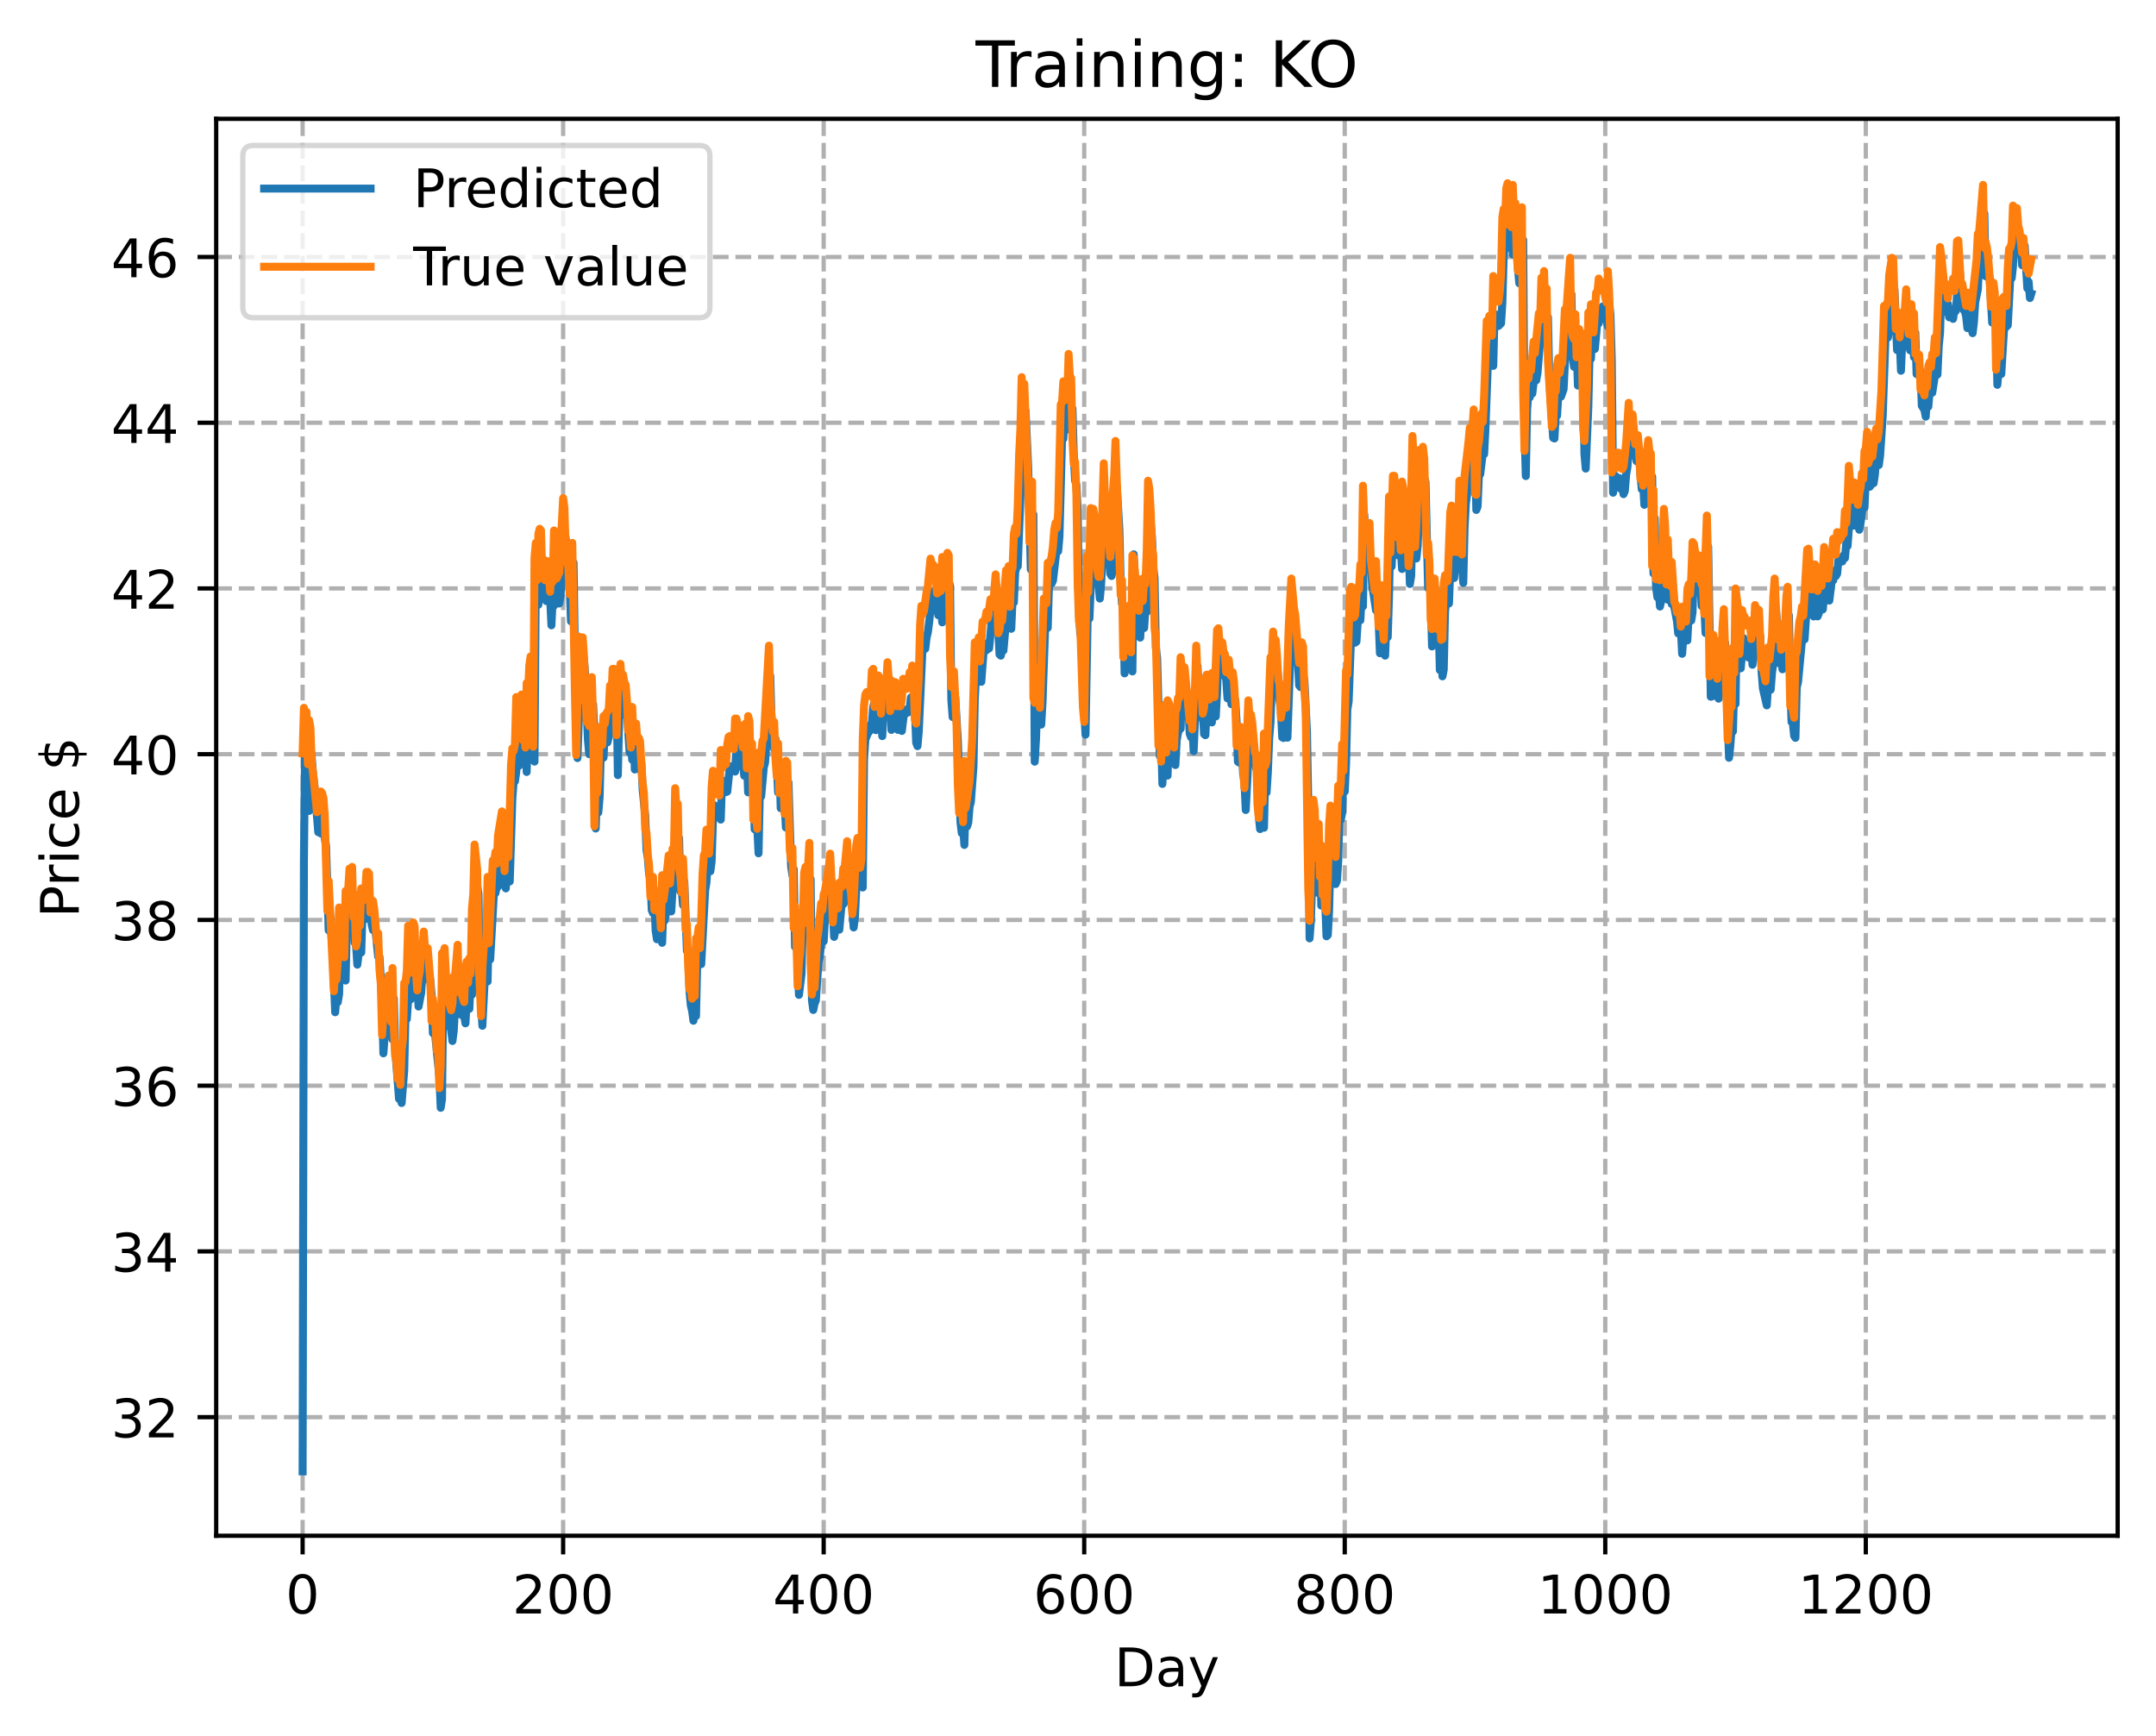 <?xml version="1.0" encoding="utf-8" standalone="no"?>
<!DOCTYPE svg PUBLIC "-//W3C//DTD SVG 1.1//EN"
  "http://www.w3.org/Graphics/SVG/1.1/DTD/svg11.dtd">
<!-- Created with matplotlib (https://matplotlib.org/) -->
<svg height="325.986pt" version="1.1" viewBox="0 0 404.923 325.986" width="404.923pt" xmlns="http://www.w3.org/2000/svg" xmlns:xlink="http://www.w3.org/1999/xlink">
 <defs>
  <style type="text/css">
*{stroke-linecap:butt;stroke-linejoin:round;}
  </style>
 </defs>
 <g id="figure_1">
  <g id="patch_1">
   <path d="M 0 325.986 
L 404.923 325.986 
L 404.923 0 
L 0 0 
z
" style="fill:#ffffff;"/>
  </g>
  <g id="axes_1">
   <g id="patch_2">
    <path d="M 40.603 288.43 
L 397.723 288.43 
L 397.723 22.318 
L 40.603 22.318 
z
" style="fill:#ffffff;"/>
   </g>
   <g id="matplotlib.axis_1">
    <g id="xtick_1">
     <g id="line2d_1">
      <path clip-path="url(#pebffd4a56e)" d="M 56.836 288.43 
L 56.836 22.318 
" style="fill:none;stroke:#b0b0b0;stroke-dasharray:2.96,1.28;stroke-dashoffset:0;stroke-width:0.8;"/>
     </g>
     <g id="line2d_2">
      <defs>
       <path d="M 0 0 
L 0 3.5 
" id="m2f50693b98" style="stroke:#000000;stroke-width:0.8;"/>
      </defs>
      <g>
       <use style="stroke:#000000;stroke-width:0.8;" x="56.836" xlink:href="#m2f50693b98" y="288.43"/>
      </g>
     </g>
     <g id="text_1">
      <!-- 0 -->
      <defs>
       <path d="M 31.781 66.406 
Q 24.172 66.406 20.328 58.906 
Q 16.5 51.422 16.5 36.375 
Q 16.5 21.391 20.328 13.891 
Q 24.172 6.391 31.781 6.391 
Q 39.453 6.391 43.281 13.891 
Q 47.125 21.391 47.125 36.375 
Q 47.125 51.422 43.281 58.906 
Q 39.453 66.406 31.781 66.406 
z
M 31.781 74.219 
Q 44.047 74.219 50.516 64.516 
Q 56.984 54.828 56.984 36.375 
Q 56.984 17.969 50.516 8.266 
Q 44.047 -1.422 31.781 -1.422 
Q 19.531 -1.422 13.062 8.266 
Q 6.594 17.969 6.594 36.375 
Q 6.594 54.828 13.062 64.516 
Q 19.531 74.219 31.781 74.219 
z
" id="DejaVuSans-48"/>
      </defs>
      <g transform="translate(53.655 303.029)scale(0.1 -0.1)">
       <use xlink:href="#DejaVuSans-48"/>
      </g>
     </g>
    </g>
    <g id="xtick_2">
     <g id="line2d_3">
      <path clip-path="url(#pebffd4a56e)" d="M 105.766 288.43 
L 105.766 22.318 
" style="fill:none;stroke:#b0b0b0;stroke-dasharray:2.96,1.28;stroke-dashoffset:0;stroke-width:0.8;"/>
     </g>
     <g id="line2d_4">
      <g>
       <use style="stroke:#000000;stroke-width:0.8;" x="105.766" xlink:href="#m2f50693b98" y="288.43"/>
      </g>
     </g>
     <g id="text_2">
      <!-- 200 -->
      <defs>
       <path d="M 19.188 8.297 
L 53.609 8.297 
L 53.609 0 
L 7.328 0 
L 7.328 8.297 
Q 12.938 14.109 22.625 23.891 
Q 32.328 33.688 34.812 36.531 
Q 39.547 41.844 41.422 45.531 
Q 43.312 49.219 43.312 52.781 
Q 43.312 58.594 39.234 62.25 
Q 35.156 65.922 28.609 65.922 
Q 23.969 65.922 18.812 64.312 
Q 13.672 62.703 7.812 59.422 
L 7.812 69.391 
Q 13.766 71.781 18.938 73 
Q 24.125 74.219 28.422 74.219 
Q 39.75 74.219 46.484 68.547 
Q 53.219 62.891 53.219 53.422 
Q 53.219 48.922 51.531 44.891 
Q 49.859 40.875 45.406 35.406 
Q 44.188 33.984 37.641 27.219 
Q 31.109 20.453 19.188 8.297 
z
" id="DejaVuSans-50"/>
      </defs>
      <g transform="translate(96.223 303.029)scale(0.1 -0.1)">
       <use xlink:href="#DejaVuSans-50"/>
       <use x="63.623" xlink:href="#DejaVuSans-48"/>
       <use x="127.246" xlink:href="#DejaVuSans-48"/>
      </g>
     </g>
    </g>
    <g id="xtick_3">
     <g id="line2d_5">
      <path clip-path="url(#pebffd4a56e)" d="M 154.697 288.43 
L 154.697 22.318 
" style="fill:none;stroke:#b0b0b0;stroke-dasharray:2.96,1.28;stroke-dashoffset:0;stroke-width:0.8;"/>
     </g>
     <g id="line2d_6">
      <g>
       <use style="stroke:#000000;stroke-width:0.8;" x="154.697" xlink:href="#m2f50693b98" y="288.43"/>
      </g>
     </g>
     <g id="text_3">
      <!-- 400 -->
      <defs>
       <path d="M 37.797 64.312 
L 12.891 25.391 
L 37.797 25.391 
z
M 35.203 72.906 
L 47.609 72.906 
L 47.609 25.391 
L 58.016 25.391 
L 58.016 17.188 
L 47.609 17.188 
L 47.609 0 
L 37.797 0 
L 37.797 17.188 
L 4.891 17.188 
L 4.891 26.703 
z
" id="DejaVuSans-52"/>
      </defs>
      <g transform="translate(145.153 303.029)scale(0.1 -0.1)">
       <use xlink:href="#DejaVuSans-52"/>
       <use x="63.623" xlink:href="#DejaVuSans-48"/>
       <use x="127.246" xlink:href="#DejaVuSans-48"/>
      </g>
     </g>
    </g>
    <g id="xtick_4">
     <g id="line2d_7">
      <path clip-path="url(#pebffd4a56e)" d="M 203.628 288.43 
L 203.628 22.318 
" style="fill:none;stroke:#b0b0b0;stroke-dasharray:2.96,1.28;stroke-dashoffset:0;stroke-width:0.8;"/>
     </g>
     <g id="line2d_8">
      <g>
       <use style="stroke:#000000;stroke-width:0.8;" x="203.628" xlink:href="#m2f50693b98" y="288.43"/>
      </g>
     </g>
     <g id="text_4">
      <!-- 600 -->
      <defs>
       <path d="M 33.016 40.375 
Q 26.375 40.375 22.484 35.828 
Q 18.609 31.297 18.609 23.391 
Q 18.609 15.531 22.484 10.953 
Q 26.375 6.391 33.016 6.391 
Q 39.656 6.391 43.531 10.953 
Q 47.406 15.531 47.406 23.391 
Q 47.406 31.297 43.531 35.828 
Q 39.656 40.375 33.016 40.375 
z
M 52.594 71.297 
L 52.594 62.312 
Q 48.875 64.062 45.094 64.984 
Q 41.312 65.922 37.594 65.922 
Q 27.828 65.922 22.672 59.328 
Q 17.531 52.734 16.797 39.406 
Q 19.672 43.656 24.016 45.922 
Q 28.375 48.188 33.594 48.188 
Q 44.578 48.188 50.953 41.516 
Q 57.328 34.859 57.328 23.391 
Q 57.328 12.156 50.688 5.359 
Q 44.047 -1.422 33.016 -1.422 
Q 20.359 -1.422 13.672 8.266 
Q 6.984 17.969 6.984 36.375 
Q 6.984 53.656 15.188 63.938 
Q 23.391 74.219 37.203 74.219 
Q 40.922 74.219 44.703 73.484 
Q 48.484 72.75 52.594 71.297 
z
" id="DejaVuSans-54"/>
      </defs>
      <g transform="translate(194.084 303.029)scale(0.1 -0.1)">
       <use xlink:href="#DejaVuSans-54"/>
       <use x="63.623" xlink:href="#DejaVuSans-48"/>
       <use x="127.246" xlink:href="#DejaVuSans-48"/>
      </g>
     </g>
    </g>
    <g id="xtick_5">
     <g id="line2d_9">
      <path clip-path="url(#pebffd4a56e)" d="M 252.558 288.43 
L 252.558 22.318 
" style="fill:none;stroke:#b0b0b0;stroke-dasharray:2.96,1.28;stroke-dashoffset:0;stroke-width:0.8;"/>
     </g>
     <g id="line2d_10">
      <g>
       <use style="stroke:#000000;stroke-width:0.8;" x="252.558" xlink:href="#m2f50693b98" y="288.43"/>
      </g>
     </g>
     <g id="text_5">
      <!-- 800 -->
      <defs>
       <path d="M 31.781 34.625 
Q 24.75 34.625 20.719 30.859 
Q 16.703 27.094 16.703 20.516 
Q 16.703 13.922 20.719 10.156 
Q 24.75 6.391 31.781 6.391 
Q 38.812 6.391 42.859 10.172 
Q 46.922 13.969 46.922 20.516 
Q 46.922 27.094 42.891 30.859 
Q 38.875 34.625 31.781 34.625 
z
M 21.922 38.812 
Q 15.578 40.375 12.031 44.719 
Q 8.5 49.078 8.5 55.328 
Q 8.5 64.062 14.719 69.141 
Q 20.953 74.219 31.781 74.219 
Q 42.672 74.219 48.875 69.141 
Q 55.078 64.062 55.078 55.328 
Q 55.078 49.078 51.531 44.719 
Q 48 40.375 41.703 38.812 
Q 48.828 37.156 52.797 32.312 
Q 56.781 27.484 56.781 20.516 
Q 56.781 9.906 50.312 4.234 
Q 43.844 -1.422 31.781 -1.422 
Q 19.734 -1.422 13.25 4.234 
Q 6.781 9.906 6.781 20.516 
Q 6.781 27.484 10.781 32.312 
Q 14.797 37.156 21.922 38.812 
z
M 18.312 54.391 
Q 18.312 48.734 21.844 45.562 
Q 25.391 42.391 31.781 42.391 
Q 38.141 42.391 41.719 45.562 
Q 45.312 48.734 45.312 54.391 
Q 45.312 60.062 41.719 63.234 
Q 38.141 66.406 31.781 66.406 
Q 25.391 66.406 21.844 63.234 
Q 18.312 60.062 18.312 54.391 
z
" id="DejaVuSans-56"/>
      </defs>
      <g transform="translate(243.015 303.029)scale(0.1 -0.1)">
       <use xlink:href="#DejaVuSans-56"/>
       <use x="63.623" xlink:href="#DejaVuSans-48"/>
       <use x="127.246" xlink:href="#DejaVuSans-48"/>
      </g>
     </g>
    </g>
    <g id="xtick_6">
     <g id="line2d_11">
      <path clip-path="url(#pebffd4a56e)" d="M 301.489 288.43 
L 301.489 22.318 
" style="fill:none;stroke:#b0b0b0;stroke-dasharray:2.96,1.28;stroke-dashoffset:0;stroke-width:0.8;"/>
     </g>
     <g id="line2d_12">
      <g>
       <use style="stroke:#000000;stroke-width:0.8;" x="301.489" xlink:href="#m2f50693b98" y="288.43"/>
      </g>
     </g>
     <g id="text_6">
      <!-- 1000 -->
      <defs>
       <path d="M 12.406 8.297 
L 28.516 8.297 
L 28.516 63.922 
L 10.984 60.406 
L 10.984 69.391 
L 28.422 72.906 
L 38.281 72.906 
L 38.281 8.297 
L 54.391 8.297 
L 54.391 0 
L 12.406 0 
z
" id="DejaVuSans-49"/>
      </defs>
      <g transform="translate(288.764 303.029)scale(0.1 -0.1)">
       <use xlink:href="#DejaVuSans-49"/>
       <use x="63.623" xlink:href="#DejaVuSans-48"/>
       <use x="127.246" xlink:href="#DejaVuSans-48"/>
       <use x="190.869" xlink:href="#DejaVuSans-48"/>
      </g>
     </g>
    </g>
    <g id="xtick_7">
     <g id="line2d_13">
      <path clip-path="url(#pebffd4a56e)" d="M 350.419 288.43 
L 350.419 22.318 
" style="fill:none;stroke:#b0b0b0;stroke-dasharray:2.96,1.28;stroke-dashoffset:0;stroke-width:0.8;"/>
     </g>
     <g id="line2d_14">
      <g>
       <use style="stroke:#000000;stroke-width:0.8;" x="350.419" xlink:href="#m2f50693b98" y="288.43"/>
      </g>
     </g>
     <g id="text_7">
      <!-- 1200 -->
      <g transform="translate(337.694 303.029)scale(0.1 -0.1)">
       <use xlink:href="#DejaVuSans-49"/>
       <use x="63.623" xlink:href="#DejaVuSans-50"/>
       <use x="127.246" xlink:href="#DejaVuSans-48"/>
       <use x="190.869" xlink:href="#DejaVuSans-48"/>
      </g>
     </g>
    </g>
    <g id="text_8">
     <!-- Day -->
     <defs>
      <path d="M 19.672 64.797 
L 19.672 8.109 
L 31.594 8.109 
Q 46.688 8.109 53.688 14.938 
Q 60.688 21.781 60.688 36.531 
Q 60.688 51.172 53.688 57.984 
Q 46.688 64.797 31.594 64.797 
z
M 9.812 72.906 
L 30.078 72.906 
Q 51.266 72.906 61.172 64.094 
Q 71.094 55.281 71.094 36.531 
Q 71.094 17.672 61.125 8.828 
Q 51.172 0 30.078 0 
L 9.812 0 
z
" id="DejaVuSans-68"/>
      <path d="M 34.281 27.484 
Q 23.391 27.484 19.188 25 
Q 14.984 22.516 14.984 16.5 
Q 14.984 11.719 18.141 8.906 
Q 21.297 6.109 26.703 6.109 
Q 34.188 6.109 38.703 11.406 
Q 43.219 16.703 43.219 25.484 
L 43.219 27.484 
z
M 52.203 31.203 
L 52.203 0 
L 43.219 0 
L 43.219 8.297 
Q 40.141 3.328 35.547 0.953 
Q 30.953 -1.422 24.312 -1.422 
Q 15.922 -1.422 10.953 3.297 
Q 6 8.016 6 15.922 
Q 6 25.141 12.172 29.828 
Q 18.359 34.516 30.609 34.516 
L 43.219 34.516 
L 43.219 35.406 
Q 43.219 41.609 39.141 45 
Q 35.062 48.391 27.688 48.391 
Q 23 48.391 18.547 47.266 
Q 14.109 46.141 10.016 43.891 
L 10.016 52.203 
Q 14.938 54.109 19.578 55.047 
Q 24.219 56 28.609 56 
Q 40.484 56 46.344 49.844 
Q 52.203 43.703 52.203 31.203 
z
" id="DejaVuSans-97"/>
      <path d="M 32.172 -5.078 
Q 28.375 -14.844 24.75 -17.812 
Q 21.141 -20.797 15.094 -20.797 
L 7.906 -20.797 
L 7.906 -13.281 
L 13.188 -13.281 
Q 16.891 -13.281 18.938 -11.516 
Q 21 -9.766 23.484 -3.219 
L 25.094 0.875 
L 2.984 54.688 
L 12.5 54.688 
L 29.594 11.922 
L 46.688 54.688 
L 56.203 54.688 
z
" id="DejaVuSans-121"/>
     </defs>
     <g transform="translate(209.29 316.707)scale(0.1 -0.1)">
      <use xlink:href="#DejaVuSans-68"/>
      <use x="77.002" xlink:href="#DejaVuSans-97"/>
      <use x="138.281" xlink:href="#DejaVuSans-121"/>
     </g>
    </g>
   </g>
   <g id="matplotlib.axis_2">
    <g id="ytick_1">
     <g id="line2d_15">
      <path clip-path="url(#pebffd4a56e)" d="M 40.603 266.161 
L 397.723 266.161 
" style="fill:none;stroke:#b0b0b0;stroke-dasharray:2.96,1.28;stroke-dashoffset:0;stroke-width:0.8;"/>
     </g>
     <g id="line2d_16">
      <defs>
       <path d="M 0 0 
L -3.5 0 
" id="m1c871fa615" style="stroke:#000000;stroke-width:0.8;"/>
      </defs>
      <g>
       <use style="stroke:#000000;stroke-width:0.8;" x="40.603" xlink:href="#m1c871fa615" y="266.161"/>
      </g>
     </g>
     <g id="text_9">
      <!-- 32 -->
      <defs>
       <path d="M 40.578 39.312 
Q 47.656 37.797 51.625 33 
Q 55.609 28.219 55.609 21.188 
Q 55.609 10.406 48.188 4.484 
Q 40.766 -1.422 27.094 -1.422 
Q 22.516 -1.422 17.656 -0.516 
Q 12.797 0.391 7.625 2.203 
L 7.625 11.719 
Q 11.719 9.328 16.594 8.109 
Q 21.484 6.891 26.812 6.891 
Q 36.078 6.891 40.938 10.547 
Q 45.797 14.203 45.797 21.188 
Q 45.797 27.641 41.281 31.266 
Q 36.766 34.906 28.719 34.906 
L 20.219 34.906 
L 20.219 43.016 
L 29.109 43.016 
Q 36.375 43.016 40.234 45.922 
Q 44.094 48.828 44.094 54.297 
Q 44.094 59.906 40.109 62.906 
Q 36.141 65.922 28.719 65.922 
Q 24.656 65.922 20.016 65.031 
Q 15.375 64.156 9.812 62.312 
L 9.812 71.094 
Q 15.438 72.656 20.344 73.438 
Q 25.25 74.219 29.594 74.219 
Q 40.828 74.219 47.359 69.109 
Q 53.906 64.016 53.906 55.328 
Q 53.906 49.266 50.438 45.094 
Q 46.969 40.922 40.578 39.312 
z
" id="DejaVuSans-51"/>
      </defs>
      <g transform="translate(20.878 269.96)scale(0.1 -0.1)">
       <use xlink:href="#DejaVuSans-51"/>
       <use x="63.623" xlink:href="#DejaVuSans-50"/>
      </g>
     </g>
    </g>
    <g id="ytick_2">
     <g id="line2d_17">
      <path clip-path="url(#pebffd4a56e)" d="M 40.603 235.033 
L 397.723 235.033 
" style="fill:none;stroke:#b0b0b0;stroke-dasharray:2.96,1.28;stroke-dashoffset:0;stroke-width:0.8;"/>
     </g>
     <g id="line2d_18">
      <g>
       <use style="stroke:#000000;stroke-width:0.8;" x="40.603" xlink:href="#m1c871fa615" y="235.033"/>
      </g>
     </g>
     <g id="text_10">
      <!-- 34 -->
      <g transform="translate(20.878 238.833)scale(0.1 -0.1)">
       <use xlink:href="#DejaVuSans-51"/>
       <use x="63.623" xlink:href="#DejaVuSans-52"/>
      </g>
     </g>
    </g>
    <g id="ytick_3">
     <g id="line2d_19">
      <path clip-path="url(#pebffd4a56e)" d="M 40.603 203.905 
L 397.723 203.905 
" style="fill:none;stroke:#b0b0b0;stroke-dasharray:2.96,1.28;stroke-dashoffset:0;stroke-width:0.8;"/>
     </g>
     <g id="line2d_20">
      <g>
       <use style="stroke:#000000;stroke-width:0.8;" x="40.603" xlink:href="#m1c871fa615" y="203.905"/>
      </g>
     </g>
     <g id="text_11">
      <!-- 36 -->
      <g transform="translate(20.878 207.705)scale(0.1 -0.1)">
       <use xlink:href="#DejaVuSans-51"/>
       <use x="63.623" xlink:href="#DejaVuSans-54"/>
      </g>
     </g>
    </g>
    <g id="ytick_4">
     <g id="line2d_21">
      <path clip-path="url(#pebffd4a56e)" d="M 40.603 172.778 
L 397.723 172.778 
" style="fill:none;stroke:#b0b0b0;stroke-dasharray:2.96,1.28;stroke-dashoffset:0;stroke-width:0.8;"/>
     </g>
     <g id="line2d_22">
      <g>
       <use style="stroke:#000000;stroke-width:0.8;" x="40.603" xlink:href="#m1c871fa615" y="172.778"/>
      </g>
     </g>
     <g id="text_12">
      <!-- 38 -->
      <g transform="translate(20.878 176.577)scale(0.1 -0.1)">
       <use xlink:href="#DejaVuSans-51"/>
       <use x="63.623" xlink:href="#DejaVuSans-56"/>
      </g>
     </g>
    </g>
    <g id="ytick_5">
     <g id="line2d_23">
      <path clip-path="url(#pebffd4a56e)" d="M 40.603 141.65 
L 397.723 141.65 
" style="fill:none;stroke:#b0b0b0;stroke-dasharray:2.96,1.28;stroke-dashoffset:0;stroke-width:0.8;"/>
     </g>
     <g id="line2d_24">
      <g>
       <use style="stroke:#000000;stroke-width:0.8;" x="40.603" xlink:href="#m1c871fa615" y="141.65"/>
      </g>
     </g>
     <g id="text_13">
      <!-- 40 -->
      <g transform="translate(20.878 145.449)scale(0.1 -0.1)">
       <use xlink:href="#DejaVuSans-52"/>
       <use x="63.623" xlink:href="#DejaVuSans-48"/>
      </g>
     </g>
    </g>
    <g id="ytick_6">
     <g id="line2d_25">
      <path clip-path="url(#pebffd4a56e)" d="M 40.603 110.522 
L 397.723 110.522 
" style="fill:none;stroke:#b0b0b0;stroke-dasharray:2.96,1.28;stroke-dashoffset:0;stroke-width:0.8;"/>
     </g>
     <g id="line2d_26">
      <g>
       <use style="stroke:#000000;stroke-width:0.8;" x="40.603" xlink:href="#m1c871fa615" y="110.522"/>
      </g>
     </g>
     <g id="text_14">
      <!-- 42 -->
      <g transform="translate(20.878 114.321)scale(0.1 -0.1)">
       <use xlink:href="#DejaVuSans-52"/>
       <use x="63.623" xlink:href="#DejaVuSans-50"/>
      </g>
     </g>
    </g>
    <g id="ytick_7">
     <g id="line2d_27">
      <path clip-path="url(#pebffd4a56e)" d="M 40.603 79.394 
L 397.723 79.394 
" style="fill:none;stroke:#b0b0b0;stroke-dasharray:2.96,1.28;stroke-dashoffset:0;stroke-width:0.8;"/>
     </g>
     <g id="line2d_28">
      <g>
       <use style="stroke:#000000;stroke-width:0.8;" x="40.603" xlink:href="#m1c871fa615" y="79.394"/>
      </g>
     </g>
     <g id="text_15">
      <!-- 44 -->
      <g transform="translate(20.878 83.193)scale(0.1 -0.1)">
       <use xlink:href="#DejaVuSans-52"/>
       <use x="63.623" xlink:href="#DejaVuSans-52"/>
      </g>
     </g>
    </g>
    <g id="ytick_8">
     <g id="line2d_29">
      <path clip-path="url(#pebffd4a56e)" d="M 40.603 48.266 
L 397.723 48.266 
" style="fill:none;stroke:#b0b0b0;stroke-dasharray:2.96,1.28;stroke-dashoffset:0;stroke-width:0.8;"/>
     </g>
     <g id="line2d_30">
      <g>
       <use style="stroke:#000000;stroke-width:0.8;" x="40.603" xlink:href="#m1c871fa615" y="48.266"/>
      </g>
     </g>
     <g id="text_16">
      <!-- 46 -->
      <g transform="translate(20.878 52.065)scale(0.1 -0.1)">
       <use xlink:href="#DejaVuSans-52"/>
       <use x="63.623" xlink:href="#DejaVuSans-54"/>
      </g>
     </g>
    </g>
    <g id="text_17">
     <!-- Price $ -->
     <defs>
      <path d="M 19.672 64.797 
L 19.672 37.406 
L 32.078 37.406 
Q 38.969 37.406 42.719 40.969 
Q 46.484 44.531 46.484 51.125 
Q 46.484 57.672 42.719 61.234 
Q 38.969 64.797 32.078 64.797 
z
M 9.812 72.906 
L 32.078 72.906 
Q 44.344 72.906 50.609 67.359 
Q 56.891 61.812 56.891 51.125 
Q 56.891 40.328 50.609 34.812 
Q 44.344 29.297 32.078 29.297 
L 19.672 29.297 
L 19.672 0 
L 9.812 0 
z
" id="DejaVuSans-80"/>
      <path d="M 41.109 46.297 
Q 39.594 47.172 37.812 47.578 
Q 36.031 48 33.891 48 
Q 26.266 48 22.188 43.047 
Q 18.109 38.094 18.109 28.812 
L 18.109 0 
L 9.078 0 
L 9.078 54.688 
L 18.109 54.688 
L 18.109 46.188 
Q 20.953 51.172 25.484 53.578 
Q 30.031 56 36.531 56 
Q 37.453 56 38.578 55.875 
Q 39.703 55.766 41.062 55.516 
z
" id="DejaVuSans-114"/>
      <path d="M 9.422 54.688 
L 18.406 54.688 
L 18.406 0 
L 9.422 0 
z
M 9.422 75.984 
L 18.406 75.984 
L 18.406 64.594 
L 9.422 64.594 
z
" id="DejaVuSans-105"/>
      <path d="M 48.781 52.594 
L 48.781 44.188 
Q 44.969 46.297 41.141 47.344 
Q 37.312 48.391 33.406 48.391 
Q 24.656 48.391 19.812 42.844 
Q 14.984 37.312 14.984 27.297 
Q 14.984 17.281 19.812 11.734 
Q 24.656 6.203 33.406 6.203 
Q 37.312 6.203 41.141 7.25 
Q 44.969 8.297 48.781 10.406 
L 48.781 2.094 
Q 45.016 0.344 40.984 -0.531 
Q 36.969 -1.422 32.422 -1.422 
Q 20.062 -1.422 12.781 6.344 
Q 5.516 14.109 5.516 27.297 
Q 5.516 40.672 12.859 48.328 
Q 20.219 56 33.016 56 
Q 37.156 56 41.109 55.141 
Q 45.062 54.297 48.781 52.594 
z
" id="DejaVuSans-99"/>
      <path d="M 56.203 29.594 
L 56.203 25.203 
L 14.891 25.203 
Q 15.484 15.922 20.484 11.062 
Q 25.484 6.203 34.422 6.203 
Q 39.594 6.203 44.453 7.469 
Q 49.312 8.734 54.109 11.281 
L 54.109 2.781 
Q 49.266 0.734 44.188 -0.344 
Q 39.109 -1.422 33.891 -1.422 
Q 20.797 -1.422 13.156 6.188 
Q 5.516 13.812 5.516 26.812 
Q 5.516 40.234 12.766 48.109 
Q 20.016 56 32.328 56 
Q 43.359 56 49.781 48.891 
Q 56.203 41.797 56.203 29.594 
z
M 47.219 32.234 
Q 47.125 39.594 43.094 43.984 
Q 39.062 48.391 32.422 48.391 
Q 24.906 48.391 20.391 44.141 
Q 15.875 39.891 15.188 32.172 
z
" id="DejaVuSans-101"/>
      <path id="DejaVuSans-32"/>
      <path d="M 33.797 -14.703 
L 28.906 -14.703 
L 28.859 0 
Q 23.734 0.094 18.609 1.188 
Q 13.484 2.297 8.297 4.5 
L 8.297 13.281 
Q 13.281 10.156 18.375 8.562 
Q 23.484 6.984 28.906 6.938 
L 28.906 29.203 
Q 18.109 30.953 13.203 35.156 
Q 8.297 39.359 8.297 46.688 
Q 8.297 54.641 13.625 59.219 
Q 18.953 63.812 28.906 64.5 
L 28.906 75.984 
L 33.797 75.984 
L 33.797 64.656 
Q 38.328 64.453 42.578 63.688 
Q 46.828 62.938 50.875 61.625 
L 50.875 53.078 
Q 46.828 55.125 42.547 56.25 
Q 38.281 57.375 33.797 57.562 
L 33.797 36.719 
Q 44.875 35.016 50.094 30.609 
Q 55.328 26.219 55.328 18.609 
Q 55.328 10.359 49.781 5.594 
Q 44.234 0.828 33.797 0.094 
z
M 28.906 37.594 
L 28.906 57.625 
Q 23.25 56.984 20.266 54.391 
Q 17.281 51.812 17.281 47.516 
Q 17.281 43.312 20.031 40.969 
Q 22.797 38.625 28.906 37.594 
z
M 33.797 28.219 
L 33.797 7.078 
Q 39.984 7.906 43.141 10.594 
Q 46.297 13.281 46.297 17.672 
Q 46.297 21.969 43.281 24.5 
Q 40.281 27.047 33.797 28.219 
z
" id="DejaVuSans-36"/>
     </defs>
     <g transform="translate(14.798 172.342)rotate(-90)scale(0.1 -0.1)">
      <use xlink:href="#DejaVuSans-80"/>
      <use x="58.553" xlink:href="#DejaVuSans-114"/>
      <use x="99.666" xlink:href="#DejaVuSans-105"/>
      <use x="127.449" xlink:href="#DejaVuSans-99"/>
      <use x="182.43" xlink:href="#DejaVuSans-101"/>
      <use x="243.953" xlink:href="#DejaVuSans-32"/>
      <use x="275.74" xlink:href="#DejaVuSans-36"/>
     </g>
    </g>
   </g>
   <g id="line2d_31">
    <path clip-path="url(#pebffd4a56e)" d="M 56.836 276.334 
L 57.081 161.642 
L 57.325 138.058 
L 57.57 146.393 
L 57.814 140.522 
L 58.059 152.303 
L 58.304 140.526 
L 58.548 142.204 
L 58.793 145.526 
L 59.038 147.315 
L 59.772 156.288 
L 60.016 154.106 
L 60.261 156.537 
L 60.506 154.6 
L 61.24 158.814 
L 61.729 174.728 
L 61.974 171.575 
L 62.463 178.673 
L 62.952 190.114 
L 63.197 186.983 
L 63.441 188.227 
L 63.686 186.674 
L 63.931 176.744 
L 64.42 182.227 
L 64.665 182.405 
L 64.909 184.162 
L 65.154 173.675 
L 65.399 175.481 
L 65.643 173.179 
L 65.888 168.392 
L 66.133 169.696 
L 66.377 168.369 
L 66.622 177.055 
L 66.867 177.41 
L 67.111 181.177 
L 67.356 179.125 
L 67.601 172.314 
L 67.845 178.899 
L 68.09 171.048 
L 68.335 171.539 
L 68.579 172.645 
L 68.824 171.525 
L 69.069 168.415 
L 69.313 168.873 
L 69.558 168.969 
L 69.802 173.649 
L 70.047 174.684 
L 70.292 172.485 
L 71.026 179.699 
L 71.27 179.721 
L 71.76 188.044 
L 72.004 197.83 
L 72.494 191.171 
L 72.738 192.997 
L 73.228 187.771 
L 73.472 189.859 
L 73.717 195.217 
L 73.962 187.517 
L 74.206 196.778 
L 74.94 206.388 
L 75.185 205 
L 75.429 207.162 
L 75.919 201.052 
L 76.163 190.512 
L 76.408 191.387 
L 76.653 187.876 
L 76.897 179.445 
L 77.142 187.678 
L 77.387 185.743 
L 77.631 186.937 
L 77.876 179.942 
L 78.121 180.197 
L 78.61 189.041 
L 79.099 186.486 
L 79.344 182.887 
L 79.589 184.033 
L 79.833 180.367 
L 80.078 182.682 
L 80.323 182.313 
L 80.567 182.746 
L 80.812 184.068 
L 81.056 186.857 
L 81.301 194.039 
L 81.546 192.497 
L 82.524 202.344 
L 82.769 208.058 
L 83.014 206.452 
L 83.258 185.628 
L 83.503 187.169 
L 83.748 184.218 
L 84.237 191.94 
L 84.482 192.337 
L 84.726 193.473 
L 84.971 195.513 
L 85.216 193.634 
L 85.46 189.234 
L 85.705 189.786 
L 86.194 184.253 
L 86.439 190.26 
L 86.684 190.635 
L 86.928 190.028 
L 87.173 190.735 
L 87.417 192.195 
L 87.662 187.765 
L 87.907 185.62 
L 88.151 189.471 
L 88.396 183.95 
L 88.641 186.827 
L 88.885 176.068 
L 89.13 173.657 
L 89.375 164.919 
L 89.864 167.867 
L 90.109 184.153 
L 90.598 192.657 
L 91.087 182.999 
L 91.332 183.29 
L 91.577 184.338 
L 91.821 172.7 
L 92.066 180.186 
L 92.8 167.039 
L 93.044 167.752 
L 93.289 166.588 
L 93.534 166.525 
L 93.778 162.052 
L 94.023 160.822 
L 94.512 157.591 
L 95.002 166.854 
L 95.246 161.629 
L 95.491 164.811 
L 95.736 165.554 
L 96.225 149.934 
L 96.47 146.729 
L 96.714 146.744 
L 96.959 144.967 
L 97.204 137.238 
L 97.448 143.848 
L 97.693 140.271 
L 97.938 140.36 
L 98.182 136.026 
L 98.427 142.649 
L 98.672 138.04 
L 98.916 144.986 
L 99.161 135.948 
L 99.405 135.931 
L 99.65 130.494 
L 99.895 127.873 
L 100.139 131.434 
L 100.384 143.04 
L 100.629 108.85 
L 100.873 108.71 
L 101.118 113.576 
L 101.363 105.615 
L 101.607 105.451 
L 101.852 105.746 
L 102.097 111.217 
L 102.341 109.585 
L 102.586 112.879 
L 102.831 111.719 
L 103.075 111.624 
L 103.32 112.36 
L 103.565 117.445 
L 103.809 112.295 
L 104.054 113.761 
L 104.299 105.397 
L 104.788 112.359 
L 105.032 113.348 
L 105.277 111.862 
L 105.522 108.389 
L 106.011 99.329 
L 106.256 101.274 
L 106.5 107.738 
L 106.99 109.95 
L 107.234 116.688 
L 107.479 113.914 
L 107.724 105.668 
L 107.968 123.163 
L 108.213 130.643 
L 108.458 142.373 
L 108.702 135.327 
L 108.947 123.252 
L 109.192 134.364 
L 109.436 134.764 
L 109.681 123.784 
L 109.926 127.061 
L 110.415 138.883 
L 110.66 141.644 
L 110.904 139.9 
L 111.149 134.902 
L 111.393 132.283 
L 111.638 137.698 
L 111.883 155.609 
L 112.127 148.066 
L 112.372 152.59 
L 112.617 149.685 
L 112.861 140.013 
L 113.106 139.853 
L 113.351 142.294 
L 113.595 136.893 
L 113.84 138.959 
L 114.085 139.438 
L 114.574 137.534 
L 114.819 132.247 
L 115.063 134.782 
L 115.308 129.76 
L 115.553 130.551 
L 115.797 129.914 
L 116.042 145.575 
L 116.287 135.092 
L 116.531 133.4 
L 116.776 129.741 
L 117.02 132.925 
L 117.265 130.875 
L 117.754 133.502 
L 118.244 141.323 
L 118.488 139.561 
L 118.733 142.682 
L 118.978 135.953 
L 119.222 144.52 
L 119.467 142.439 
L 119.712 141.553 
L 119.956 144.387 
L 120.201 143.271 
L 120.446 143.219 
L 120.69 148.188 
L 121.18 153.181 
L 121.424 159.7 
L 121.669 161.147 
L 121.914 164.186 
L 122.158 165.093 
L 122.403 170.927 
L 122.648 171.512 
L 122.892 168.42 
L 123.137 174.826 
L 123.381 176.406 
L 123.626 172.909 
L 123.871 174.596 
L 124.115 174.444 
L 124.36 177.07 
L 124.605 170.048 
L 124.849 172.873 
L 125.094 171.419 
L 125.583 167.096 
L 125.828 165.906 
L 126.073 171.179 
L 126.562 162.605 
L 126.807 163.668 
L 127.051 154.813 
L 127.296 157.194 
L 127.541 157.409 
L 127.785 167.416 
L 128.03 167.081 
L 128.275 169.986 
L 128.519 165.561 
L 129.008 178.615 
L 129.253 178.233 
L 129.498 186.176 
L 129.742 188.841 
L 129.987 189.876 
L 130.232 191.706 
L 130.476 189.145 
L 130.721 190.828 
L 130.966 179.931 
L 131.21 180.704 
L 131.455 180.532 
L 131.7 181.08 
L 132.434 167.247 
L 132.678 165.756 
L 132.923 161.788 
L 133.168 161.613 
L 133.412 163.637 
L 133.657 161.808 
L 133.902 153.881 
L 134.146 151.227 
L 134.391 152.381 
L 134.636 151.783 
L 134.88 152.813 
L 135.369 153.929 
L 135.614 146.545 
L 135.859 148.323 
L 136.103 146.975 
L 136.348 148.771 
L 136.593 148.667 
L 137.082 143.901 
L 137.327 144.208 
L 137.571 144.261 
L 137.816 144.187 
L 138.061 144.913 
L 138.305 140.391 
L 138.55 141.073 
L 138.795 139.954 
L 139.039 140.711 
L 139.284 144.077 
L 139.529 143.1 
L 139.773 145.697 
L 140.018 141.997 
L 140.263 142.406 
L 140.507 148.816 
L 140.752 139.55 
L 140.996 140.45 
L 141.241 147.642 
L 141.486 144.048 
L 141.73 155.751 
L 141.975 155.314 
L 142.22 155.296 
L 142.464 160.265 
L 142.709 148.481 
L 142.954 149.581 
L 143.443 144.165 
L 143.688 143.242 
L 144.177 135.962 
L 144.422 129.874 
L 144.666 126.943 
L 144.911 135.562 
L 145.156 137.526 
L 145.4 140.671 
L 145.645 138.754 
L 146.134 148.831 
L 146.379 143.239 
L 146.624 151.79 
L 146.868 149.53 
L 147.113 149.157 
L 147.357 150.664 
L 147.602 155.421 
L 147.847 147.357 
L 148.091 146.961 
L 148.581 162.765 
L 148.825 164.398 
L 149.07 163.234 
L 149.315 177.821 
L 149.559 173.691 
L 150.049 186.853 
L 150.538 182.924 
L 150.783 172.549 
L 151.027 175.68 
L 151.272 169.671 
L 151.517 167.658 
L 151.761 168.028 
L 152.006 168.753 
L 152.251 165.128 
L 152.495 187.878 
L 152.74 189.684 
L 152.984 188.47 
L 153.229 187.918 
L 153.718 180.742 
L 153.963 179.67 
L 154.452 174.741 
L 154.697 176.788 
L 154.942 172.441 
L 155.186 171.555 
L 155.676 169.174 
L 155.92 168.071 
L 156.165 165.457 
L 156.654 175.959 
L 157.388 171.965 
L 157.633 174.613 
L 158.122 169.215 
L 158.367 169.851 
L 158.612 167.052 
L 158.856 166.135 
L 159.345 162.631 
L 159.59 167.302 
L 159.835 169.55 
L 160.079 170.747 
L 160.324 174.189 
L 160.569 172.257 
L 160.813 167.11 
L 161.058 165.113 
L 161.547 163.74 
L 161.792 165.728 
L 162.037 166.677 
L 162.281 142.563 
L 162.526 138.881 
L 163.015 137.701 
L 163.26 137.392 
L 163.505 136.114 
L 163.749 135.795 
L 163.994 132.796 
L 164.239 131.784 
L 164.483 137.13 
L 164.728 133.634 
L 164.972 135.29 
L 165.217 132.543 
L 165.706 138.257 
L 165.951 132.053 
L 166.196 134.285 
L 166.44 132.411 
L 166.685 133.279 
L 166.93 129.408 
L 167.174 132.03 
L 167.419 137.086 
L 167.664 133.443 
L 167.908 136.503 
L 168.153 136.283 
L 168.398 133.765 
L 168.642 137.086 
L 168.887 136.974 
L 169.132 134.99 
L 169.376 137.281 
L 169.866 133.262 
L 170.11 134.035 
L 170.355 133.628 
L 170.6 133.78 
L 170.844 133.015 
L 171.089 130.996 
L 171.333 132.23 
L 171.578 130.358 
L 171.823 132.884 
L 172.067 139.486 
L 172.312 140.131 
L 172.557 137.405 
L 173.291 120.987 
L 173.78 121.85 
L 174.025 119.734 
L 174.269 118.713 
L 174.514 116.794 
L 175.003 112.011 
L 175.248 111.245 
L 175.493 110.935 
L 175.737 111.826 
L 176.227 115.55 
L 176.471 115.505 
L 176.716 113.478 
L 176.96 116.886 
L 177.205 110.629 
L 177.45 113.482 
L 177.694 112.289 
L 177.939 114.537 
L 178.184 109.121 
L 178.428 110.006 
L 178.673 131.451 
L 178.918 134.673 
L 179.162 131.635 
L 179.407 130.943 
L 179.896 139.082 
L 180.386 154.457 
L 180.63 156.48 
L 180.875 155.09 
L 181.12 158.69 
L 181.364 149.814 
L 181.609 155.243 
L 181.854 154.517 
L 182.098 151.526 
L 182.343 150.605 
L 182.832 143.977 
L 183.077 131.324 
L 183.321 126.71 
L 183.811 126.629 
L 184.055 124.554 
L 184.3 128.051 
L 184.789 121.556 
L 185.034 122.16 
L 185.279 122.117 
L 185.523 120.734 
L 185.768 121.782 
L 186.257 116.59 
L 186.502 117.817 
L 186.747 118.189 
L 186.991 116.566 
L 187.236 113.612 
L 187.725 122.914 
L 187.97 123.141 
L 188.215 121.937 
L 188.459 122.182 
L 189.193 113.85 
L 189.438 117.202 
L 189.682 112.044 
L 189.927 118.097 
L 190.172 112.579 
L 190.416 113.149 
L 190.661 107.555 
L 190.906 106.512 
L 191.15 106.347 
L 192.129 80.416 
L 192.374 85.949 
L 192.618 77.18 
L 193.108 87.76 
L 193.597 106.965 
L 194.086 96.627 
L 194.331 143.054 
L 194.575 138.832 
L 194.82 131.708 
L 195.065 128.463 
L 195.309 134.649 
L 195.554 136.09 
L 195.799 131.886 
L 196.288 117.966 
L 196.533 118.09 
L 196.777 117.909 
L 197.022 109.381 
L 197.511 109.58 
L 197.756 109.067 
L 198.49 102.797 
L 198.735 103.529 
L 198.979 100.77 
L 199.469 82.31 
L 199.713 82.399 
L 199.958 76.314 
L 200.203 78.454 
L 200.447 76.994 
L 200.692 80.652 
L 200.936 72.938 
L 201.181 78.079 
L 201.426 76.763 
L 201.67 85.63 
L 201.915 90.246 
L 202.16 91.06 
L 202.404 95.936 
L 202.649 115.214 
L 202.894 119.159 
L 203.138 119.641 
L 203.383 128.793 
L 203.872 137.977 
L 204.362 111.252 
L 204.606 116.171 
L 204.851 110.398 
L 205.096 101.09 
L 205.34 100.13 
L 205.585 99.752 
L 205.83 102.311 
L 206.074 103.392 
L 206.319 109.728 
L 206.563 112.419 
L 206.808 109.658 
L 207.297 99.398 
L 207.542 93.262 
L 208.031 103.362 
L 208.276 102.986 
L 208.521 107.763 
L 208.765 108.182 
L 209.01 106.866 
L 209.255 97.507 
L 209.499 97.046 
L 209.744 91.332 
L 210.233 99.43 
L 210.478 109.623 
L 210.723 113.379 
L 210.967 114.208 
L 211.212 126.471 
L 211.457 122.349 
L 212.191 118.675 
L 212.68 126.102 
L 212.924 104.107 
L 213.169 109.475 
L 213.414 111.036 
L 213.903 118.348 
L 214.148 119.751 
L 214.392 114.818 
L 214.637 116.961 
L 214.882 117.954 
L 215.126 114.161 
L 215.371 114.952 
L 215.616 109.68 
L 215.86 97.274 
L 216.105 98.161 
L 216.35 100.798 
L 216.594 106.595 
L 216.839 108.494 
L 217.084 121.568 
L 217.328 123.558 
L 217.818 141.97 
L 218.062 137.692 
L 218.307 147.231 
L 218.796 138.027 
L 219.041 139.504 
L 219.285 145.666 
L 219.53 137.764 
L 219.775 135.969 
L 220.019 136.337 
L 220.509 140.33 
L 220.753 143.681 
L 220.998 139.03 
L 221.243 137.661 
L 221.487 136.936 
L 221.732 136.866 
L 221.977 129.105 
L 222.221 130.003 
L 222.466 131.425 
L 222.711 131.457 
L 222.955 131.699 
L 223.2 133.552 
L 223.445 137.799 
L 223.689 138.469 
L 223.934 136.193 
L 224.179 141.08 
L 224.423 135.5 
L 224.668 134.461 
L 224.912 125.102 
L 225.157 130.404 
L 225.402 130.794 
L 225.646 131.843 
L 225.891 133.432 
L 226.136 137.864 
L 226.38 138.082 
L 226.625 133.062 
L 226.87 132.77 
L 227.114 134.732 
L 227.359 134.703 
L 227.604 135.686 
L 227.848 129.644 
L 228.093 130.038 
L 228.338 134.564 
L 228.582 129.953 
L 228.827 122.423 
L 229.072 122.649 
L 229.316 125.942 
L 229.561 125.914 
L 229.806 125.106 
L 230.05 126.987 
L 230.295 127.578 
L 230.539 131.167 
L 231.029 128.666 
L 231.273 132.256 
L 231.518 129.706 
L 231.763 131.272 
L 232.007 131.518 
L 232.252 135.663 
L 232.497 143.067 
L 232.741 143.225 
L 233.231 140.592 
L 233.475 145.363 
L 233.72 146.773 
L 233.965 152.13 
L 234.454 142.679 
L 234.699 138.198 
L 234.943 141.022 
L 235.188 138.247 
L 235.433 139.712 
L 235.922 144.273 
L 236.167 144.33 
L 236.411 153.228 
L 236.656 155.708 
L 236.9 152.875 
L 237.145 153.171 
L 237.39 155.464 
L 237.634 144.99 
L 237.879 148.839 
L 238.124 144.95 
L 238.368 138.72 
L 238.613 135.691 
L 238.858 128.858 
L 239.102 128.649 
L 239.347 123.221 
L 239.592 127.457 
L 239.836 125.207 
L 240.081 127.268 
L 240.326 131.622 
L 240.57 133.374 
L 240.815 138.487 
L 241.06 138.606 
L 241.304 137.332 
L 241.549 137.559 
L 241.794 138.548 
L 242.283 124.895 
L 242.772 114.87 
L 243.017 116.335 
L 243.261 118.481 
L 243.506 119.4 
L 243.995 128.731 
L 244.24 129.043 
L 244.485 127.523 
L 244.729 126.791 
L 244.974 127.668 
L 245.463 137.415 
L 245.708 151.129 
L 245.953 176.241 
L 246.197 173.071 
L 246.687 157.906 
L 246.931 157.349 
L 247.176 159.708 
L 247.421 167.663 
L 247.665 164.661 
L 247.91 159.649 
L 248.155 170.086 
L 248.399 163.329 
L 248.644 169.785 
L 248.888 169.447 
L 249.133 175.852 
L 249.378 175.614 
L 249.622 171.022 
L 249.867 161.251 
L 250.112 157.395 
L 250.356 164.16 
L 250.601 159.741 
L 250.846 166.036 
L 251.09 165.458 
L 251.335 161.785 
L 251.58 151.783 
L 251.824 153.951 
L 252.069 152.659 
L 252.314 145.107 
L 252.558 148.664 
L 252.803 143.484 
L 253.048 133.252 
L 253.292 131.724 
L 253.782 118.638 
L 254.271 116.587 
L 254.515 120.706 
L 254.76 120.503 
L 255.005 116.614 
L 255.249 115.01 
L 255.494 116.497 
L 255.739 111.725 
L 255.983 113.884 
L 256.228 96.729 
L 256.717 104.824 
L 256.962 105.648 
L 257.207 104.649 
L 257.451 104.864 
L 257.696 109.797 
L 258.43 114.618 
L 258.675 110.414 
L 259.164 122.682 
L 259.409 119.988 
L 259.653 114.186 
L 259.898 120.887 
L 260.143 123.14 
L 260.387 116.958 
L 260.632 119.65 
L 260.876 111.855 
L 261.121 100.105 
L 261.366 106.398 
L 261.855 95.86 
L 262.1 94.966 
L 262.589 104.307 
L 262.834 100.97 
L 263.078 102.999 
L 263.323 106.861 
L 263.568 96.072 
L 263.812 96.852 
L 264.057 99.611 
L 264.302 104.098 
L 264.546 102.65 
L 264.791 109.674 
L 265.036 108.196 
L 265.525 88.333 
L 265.77 92.463 
L 266.014 104.889 
L 266.259 102.521 
L 266.748 90.122 
L 266.993 92.158 
L 267.237 92.618 
L 267.482 89.655 
L 267.727 90.549 
L 268.216 110.422 
L 268.461 107.935 
L 268.705 111.245 
L 268.95 121.411 
L 269.195 120.948 
L 269.439 120.791 
L 269.684 111.014 
L 269.929 115.462 
L 270.173 116.223 
L 270.418 125.849 
L 270.663 117.113 
L 270.907 127.024 
L 271.152 125.785 
L 271.397 114.927 
L 271.641 112.582 
L 271.886 113.366 
L 272.131 113.342 
L 272.62 100.545 
L 272.864 101.389 
L 273.109 108.56 
L 273.354 103.72 
L 273.598 106.252 
L 273.843 105.621 
L 274.088 106.872 
L 274.332 98.779 
L 274.577 106.255 
L 274.822 109.485 
L 275.066 99.036 
L 275.311 94.525 
L 275.8 91.057 
L 276.045 89.773 
L 276.29 86.372 
L 276.534 88.506 
L 276.779 87.078 
L 277.024 82.578 
L 277.268 95.775 
L 277.513 95.147 
L 277.758 89.179 
L 278.002 89.067 
L 278.491 85.061 
L 278.736 85.295 
L 278.981 80.558 
L 279.47 67.362 
L 279.715 67.297 
L 279.959 65.367 
L 280.204 64.977 
L 280.449 68.721 
L 280.693 58.986 
L 280.938 59.899 
L 281.183 59.102 
L 281.427 61.223 
L 281.917 60.729 
L 282.161 56.88 
L 282.406 48.295 
L 282.651 45.705 
L 282.895 46.617 
L 283.14 42.64 
L 283.385 41.003 
L 283.629 45.275 
L 283.874 42.844 
L 284.118 47.803 
L 284.363 40.113 
L 284.608 44.42 
L 284.852 42.616 
L 285.097 50.494 
L 285.342 53.209 
L 285.831 50.06 
L 286.076 45.087 
L 286.32 80.83 
L 286.565 89.411 
L 286.81 76.944 
L 287.054 73.704 
L 287.299 74.639 
L 287.544 73.228 
L 287.788 73.908 
L 288.278 69.767 
L 288.522 71.428 
L 288.767 70 
L 289.256 64.009 
L 289.501 64.238 
L 289.746 56.643 
L 289.99 59.825 
L 290.235 55.444 
L 290.479 61.914 
L 290.724 59.594 
L 290.969 70.791 
L 291.703 82.225 
L 291.947 82.351 
L 292.192 77.704 
L 292.437 78.072 
L 292.681 74.048 
L 292.926 72.383 
L 293.171 74.5 
L 293.66 73.115 
L 294.149 63.303 
L 294.394 63.478 
L 295.128 55.217 
L 295.373 67.072 
L 295.617 68.899 
L 295.862 67.571 
L 296.106 65.146 
L 296.351 72.418 
L 296.596 67.045 
L 296.84 65.286 
L 297.085 69.336 
L 297.33 66.695 
L 297.574 85.277 
L 297.819 88.006 
L 298.308 76.4 
L 298.553 65.521 
L 298.798 67.39 
L 299.042 62.288 
L 299.287 64.418 
L 299.532 65.54 
L 300.021 60.155 
L 300.266 60.729 
L 300.51 58.483 
L 301 57.547 
L 301.244 58.909 
L 301.489 58.887 
L 301.978 61.308 
L 302.223 56.625 
L 302.467 59.261 
L 302.712 67.721 
L 302.957 92.538 
L 303.201 89.859 
L 303.446 89.403 
L 303.691 90.878 
L 303.935 91.538 
L 304.18 89.807 
L 304.425 91.828 
L 304.669 90.965 
L 304.914 92.806 
L 305.159 92.231 
L 305.403 89.207 
L 305.648 87.773 
L 306.137 80.95 
L 306.382 85.554 
L 306.627 83.16 
L 306.871 82.043 
L 307.361 86.618 
L 307.605 85.827 
L 307.85 86.12 
L 308.339 91.88 
L 308.584 90.509 
L 308.828 94.81 
L 309.073 92.679 
L 309.318 94.451 
L 309.562 88.908 
L 309.807 87.955 
L 310.052 90.025 
L 310.296 89.505 
L 310.541 107.7 
L 310.786 97.335 
L 311.03 110.297 
L 311.275 112.176 
L 311.52 110.728 
L 311.764 113.918 
L 312.009 112.806 
L 312.254 109.18 
L 312.498 107.737 
L 312.743 101.029 
L 312.988 104.489 
L 313.232 112.636 
L 313.477 107.115 
L 313.722 111.409 
L 313.966 113.435 
L 314.211 109.886 
L 314.455 113.984 
L 314.945 116.627 
L 315.189 118.962 
L 315.434 118.676 
L 315.679 118.076 
L 315.923 122.793 
L 316.168 119.489 
L 316.413 119.819 
L 316.657 119.51 
L 316.902 120.284 
L 317.147 115.587 
L 317.391 114.729 
L 317.636 116.548 
L 317.881 114.997 
L 318.125 107.004 
L 318.37 106.6 
L 318.615 105.535 
L 318.859 111.215 
L 319.104 110.563 
L 319.349 109.196 
L 319.593 113.817 
L 319.838 113.618 
L 320.082 113.813 
L 320.327 118.896 
L 320.572 107.82 
L 320.816 102.656 
L 321.306 130.857 
L 321.55 130.792 
L 322.04 124.345 
L 322.774 131.216 
L 323.263 124.71 
L 323.508 129.124 
L 323.752 122.627 
L 323.997 120.742 
L 324.731 142.319 
L 324.976 140.044 
L 325.22 136.631 
L 325.465 137.383 
L 325.71 128.489 
L 325.954 132.21 
L 326.199 115.924 
L 326.443 117.175 
L 326.688 119.176 
L 326.933 125.522 
L 327.422 119.821 
L 327.667 121.114 
L 327.911 121.144 
L 328.156 121.921 
L 328.401 123.494 
L 328.89 121.065 
L 329.135 124.846 
L 329.379 122.119 
L 329.624 122.996 
L 329.869 119.706 
L 330.113 119.898 
L 330.358 119.249 
L 330.603 119.488 
L 330.847 126.12 
L 331.092 129.278 
L 331.826 132.48 
L 332.07 128.614 
L 332.315 126.665 
L 332.56 129.533 
L 332.804 126.301 
L 333.049 124.618 
L 333.538 114.27 
L 334.272 124.649 
L 334.517 122.477 
L 334.762 125.698 
L 335.251 121.447 
L 335.496 122.572 
L 335.74 117.387 
L 335.985 115.57 
L 336.23 128.642 
L 336.474 135.595 
L 336.719 135.763 
L 336.964 138.224 
L 337.208 138.579 
L 337.453 129.082 
L 337.698 128.081 
L 338.431 120.318 
L 338.676 118.727 
L 338.921 120.087 
L 339.655 109.063 
L 339.899 109.043 
L 340.144 112.454 
L 340.633 115.782 
L 340.878 114.365 
L 341.123 110.309 
L 341.367 115.765 
L 341.612 115.163 
L 342.101 111.651 
L 342.346 114.46 
L 342.591 111.892 
L 342.835 107.31 
L 343.08 108.577 
L 343.325 111.533 
L 343.569 112.799 
L 344.058 108.75 
L 344.303 109.01 
L 344.548 107.184 
L 344.792 108.202 
L 345.037 107.767 
L 345.282 105.185 
L 345.526 105.455 
L 345.771 104.796 
L 346.016 105.455 
L 346.26 104.302 
L 346.505 104.813 
L 346.75 102.006 
L 346.994 102.559 
L 347.239 99.314 
L 347.484 93.065 
L 348.218 98.724 
L 348.462 95.249 
L 348.707 98.56 
L 348.952 96.547 
L 349.196 99.496 
L 349.441 98.253 
L 349.93 94.355 
L 350.175 95.344 
L 350.419 89.827 
L 350.909 86.914 
L 351.153 91.424 
L 351.398 91.094 
L 351.643 89.793 
L 351.887 90.746 
L 352.132 89.125 
L 352.377 85.699 
L 352.621 85.164 
L 352.866 87.349 
L 353.111 85.522 
L 353.6 78.045 
L 354.089 64.116 
L 354.334 63 
L 354.579 63.398 
L 354.823 61.404 
L 355.068 58.047 
L 355.557 55.024 
L 355.802 54.393 
L 356.291 65.754 
L 356.78 63.435 
L 357.025 69.631 
L 357.27 63.812 
L 357.514 65.05 
L 357.759 64.549 
L 358.004 63.237 
L 358.248 59.563 
L 358.493 64.128 
L 358.738 65.794 
L 358.982 64.69 
L 359.227 61.322 
L 359.472 67.085 
L 359.716 62.468 
L 359.961 70.259 
L 360.206 69.404 
L 360.45 69.185 
L 360.695 69.708 
L 360.94 76.21 
L 361.429 76.967 
L 361.674 78.252 
L 361.918 74.543 
L 362.163 76.388 
L 362.407 73.511 
L 362.652 73.084 
L 362.897 73.765 
L 363.631 69.059 
L 363.875 70.353 
L 364.12 64.986 
L 364.365 62.513 
L 364.609 53.68 
L 364.854 54.808 
L 365.099 55.229 
L 365.343 56.541 
L 365.588 58.647 
L 365.833 57.066 
L 366.077 59.594 
L 366.322 58.291 
L 366.811 59.891 
L 367.056 58.181 
L 367.301 58.452 
L 367.545 55.765 
L 367.79 50.737 
L 368.034 50.479 
L 368.524 56.981 
L 368.768 58.192 
L 369.013 58.436 
L 369.258 59.407 
L 369.502 61.619 
L 369.747 58.617 
L 369.992 60.687 
L 370.481 62.571 
L 370.726 60.547 
L 370.97 56.758 
L 371.46 54.385 
L 371.704 49.503 
L 371.949 49.521 
L 372.438 42.635 
L 372.683 40.077 
L 372.928 51.877 
L 373.172 49.838 
L 373.662 52.034 
L 374.151 60.585 
L 374.395 59.5 
L 374.64 57.749 
L 374.885 59.604 
L 375.129 72.275 
L 375.374 69.445 
L 375.619 68.03 
L 375.863 70.255 
L 376.353 62.318 
L 376.597 60.439 
L 376.842 61.346 
L 377.087 61.082 
L 377.576 51.637 
L 377.821 52.246 
L 378.065 49.978 
L 378.31 44.698 
L 378.799 46.661 
L 379.044 44.458 
L 379.289 46.548 
L 379.533 46.533 
L 379.778 49.803 
L 380.022 49.696 
L 380.267 46.163 
L 380.756 54.149 
L 381.001 52.922 
L 381.246 55.977 
L 381.49 55.155 
L 381.49 55.155 
" style="fill:none;stroke:#1f77b4;stroke-linecap:square;stroke-width:1.5;"/>
   </g>
   <g id="line2d_32">
    <path clip-path="url(#pebffd4a56e)" d="M 56.836 141.494 
L 57.081 132.934 
L 57.325 135.424 
L 57.57 133.712 
L 57.814 143.517 
L 58.059 135.268 
L 58.304 136.669 
L 58.548 143.517 
L 58.793 145.074 
L 59.527 152.544 
L 59.772 151.299 
L 60.016 151.766 
L 60.261 148.653 
L 60.506 148.965 
L 60.75 149.899 
L 60.995 153.167 
L 61.484 171.066 
L 61.729 165.463 
L 62.708 186.163 
L 62.952 182.116 
L 63.197 183.984 
L 63.441 180.404 
L 63.686 170.443 
L 64.175 178.069 
L 64.42 176.357 
L 64.665 179.781 
L 64.909 167.33 
L 65.154 170.91 
L 65.643 163.128 
L 65.888 164.684 
L 66.133 162.817 
L 66.377 172.311 
L 66.622 170.91 
L 66.867 177.758 
L 67.111 176.513 
L 67.356 167.953 
L 67.601 173.867 
L 67.845 166.863 
L 68.09 167.486 
L 68.335 169.042 
L 68.579 167.641 
L 68.824 163.751 
L 69.069 163.751 
L 69.313 164.062 
L 69.558 171.377 
L 69.802 171.066 
L 70.047 169.198 
L 70.292 170.754 
L 70.781 176.824 
L 71.026 175.268 
L 71.27 182.116 
L 71.515 184.762 
L 71.76 194.411 
L 72.249 186.941 
L 72.494 187.719 
L 72.983 183.205 
L 73.472 191.921 
L 73.717 181.805 
L 73.962 192.699 
L 74.206 198.302 
L 74.451 199.392 
L 74.696 202.66 
L 74.94 201.415 
L 75.185 203.75 
L 75.429 197.213 
L 75.674 195.19 
L 75.919 184.606 
L 76.163 184.451 
L 76.408 182.272 
L 76.653 173.867 
L 76.897 182.739 
L 77.142 181.805 
L 77.387 179.626 
L 77.631 173.245 
L 77.876 174.023 
L 78.121 182.427 
L 78.365 186.007 
L 78.61 183.517 
L 78.855 182.427 
L 79.099 177.291 
L 79.344 178.381 
L 79.589 174.957 
L 79.833 178.381 
L 80.078 179.003 
L 80.323 178.069 
L 80.812 183.984 
L 81.056 191.766 
L 81.301 187.563 
L 81.79 192.544 
L 82.035 197.369 
L 82.28 197.369 
L 82.524 204.372 
L 82.769 200.014 
L 83.014 179.003 
L 83.258 179.003 
L 83.503 178.069 
L 83.992 187.719 
L 84.237 187.875 
L 84.726 189.742 
L 84.971 188.497 
L 85.216 183.361 
L 85.46 183.361 
L 85.95 177.447 
L 86.194 186.318 
L 86.439 186.318 
L 86.684 186.629 
L 87.173 188.186 
L 87.417 181.805 
L 87.662 180.56 
L 87.907 184.606 
L 88.151 179.937 
L 88.396 182.894 
L 88.641 170.599 
L 88.885 167.953 
L 89.13 158.614 
L 89.619 163.284 
L 89.864 179.626 
L 90.353 190.832 
L 90.598 181.805 
L 90.843 177.914 
L 91.087 176.98 
L 91.332 177.291 
L 91.577 164.684 
L 91.821 177.135 
L 92.555 161.572 
L 92.8 161.883 
L 93.044 160.015 
L 93.289 162.194 
L 93.534 156.902 
L 94.268 152.389 
L 94.757 163.595 
L 95.002 156.902 
L 95.246 159.86 
L 95.491 160.949 
L 95.98 143.673 
L 96.225 140.56 
L 96.47 141.027 
L 96.714 139.782 
L 96.959 130.911 
L 97.204 138.226 
L 97.448 134.802 
L 97.693 134.646 
L 97.938 130.444 
L 98.182 139.004 
L 98.427 133.245 
L 98.672 140.405 
L 98.916 128.265 
L 99.161 130.599 
L 99.405 124.996 
L 99.65 123.284 
L 99.895 124.841 
L 100.139 140.249 
L 100.384 104.763 
L 100.629 101.962 
L 100.873 108.965 
L 101.118 100.25 
L 101.363 99.316 
L 101.607 99.627 
L 101.852 108.187 
L 102.097 105.074 
L 102.341 108.965 
L 102.831 105.386 
L 103.075 107.253 
L 103.32 111.144 
L 103.565 106.786 
L 103.809 109.277 
L 104.054 99.627 
L 104.543 108.654 
L 105.032 107.565 
L 105.766 93.557 
L 106.011 95.425 
L 106.256 104.608 
L 106.5 105.23 
L 106.745 106.631 
L 106.99 111.611 
L 107.479 101.962 
L 107.968 129.665 
L 108.213 141.805 
L 108.702 119.549 
L 108.947 131.533 
L 109.192 129.354 
L 109.436 119.705 
L 109.681 123.284 
L 110.17 135.58 
L 110.415 135.268 
L 110.66 136.358 
L 111.149 127.175 
L 111.393 135.268 
L 111.638 155.19 
L 111.883 145.385 
L 112.127 148.965 
L 112.372 146.008 
L 112.617 136.514 
L 112.861 137.603 
L 113.106 139.938 
L 113.351 134.49 
L 113.595 135.891 
L 113.84 134.023 
L 114.329 133.245 
L 114.574 128.732 
L 114.819 131.066 
L 115.063 125.619 
L 115.308 125.619 
L 115.553 125.93 
L 115.797 138.07 
L 116.042 128.576 
L 116.287 129.043 
L 116.531 124.685 
L 116.776 128.576 
L 117.02 126.708 
L 117.265 128.265 
L 117.51 128.576 
L 117.754 131.689 
L 117.999 137.292 
L 118.244 136.669 
L 118.488 140.405 
L 118.733 132.778 
L 118.978 138.226 
L 119.467 135.891 
L 119.712 139.315 
L 119.956 138.537 
L 120.201 139.159 
L 120.69 147.097 
L 120.935 148.965 
L 121.18 155.813 
L 121.424 156.435 
L 121.669 160.638 
L 121.914 162.661 
L 122.158 168.42 
L 122.403 167.953 
L 122.648 164.684 
L 122.892 170.91 
L 123.137 170.443 
L 123.381 167.33 
L 123.626 171.221 
L 123.871 169.976 
L 124.115 174.334 
L 124.36 164.373 
L 124.605 169.042 
L 124.849 167.33 
L 125.339 162.972 
L 125.583 160.638 
L 125.828 165.929 
L 126.317 159.393 
L 126.562 160.482 
L 126.807 148.031 
L 127.051 152.389 
L 127.296 150.988 
L 127.541 162.972 
L 127.785 164.529 
L 128.03 167.641 
L 128.275 161.26 
L 128.519 166.552 
L 128.764 174.645 
L 129.008 173.556 
L 129.253 181.649 
L 129.498 185.851 
L 129.742 185.229 
L 129.987 187.563 
L 130.232 183.984 
L 130.476 187.096 
L 130.721 176.202 
L 130.966 176.357 
L 131.21 174.178 
L 131.455 178.069 
L 131.7 172.778 
L 131.944 164.217 
L 132.189 160.638 
L 132.434 160.015 
L 132.678 155.813 
L 132.923 155.813 
L 133.168 160.326 
L 133.412 156.747 
L 133.657 147.72 
L 133.902 144.762 
L 134.146 147.564 
L 134.391 148.342 
L 134.636 147.72 
L 134.88 149.276 
L 135.125 149.432 
L 135.369 140.872 
L 135.614 144.296 
L 135.859 140.872 
L 136.103 143.673 
L 136.348 143.517 
L 136.593 139.782 
L 136.837 138.381 
L 137.082 138.226 
L 137.816 140.716 
L 138.061 134.957 
L 138.305 134.957 
L 138.55 135.891 
L 138.795 137.759 
L 139.039 138.693 
L 139.284 138.693 
L 139.529 140.405 
L 139.773 136.202 
L 140.018 135.891 
L 140.263 144.296 
L 140.507 134.49 
L 140.752 135.424 
L 140.996 143.984 
L 141.241 139.626 
L 141.486 153.945 
L 141.73 153.634 
L 141.975 153.011 
L 142.22 155.657 
L 142.464 141.338 
L 142.709 143.829 
L 143.198 139.159 
L 143.443 138.693 
L 144.422 121.261 
L 144.666 131.377 
L 145.156 137.447 
L 145.4 135.58 
L 145.645 142.584 
L 145.89 145.852 
L 146.134 139.626 
L 146.379 148.965 
L 146.624 146.475 
L 146.868 145.385 
L 147.113 146.163 
L 147.357 152.856 
L 147.602 142.895 
L 147.847 143.206 
L 148.336 159.704 
L 148.581 161.416 
L 148.825 159.237 
L 149.07 174.334 
L 149.315 170.132 
L 149.559 175.579 
L 149.804 185.229 
L 150.049 180.871 
L 150.293 178.848 
L 150.538 172.311 
L 150.783 173.556 
L 151.027 163.906 
L 151.272 162.817 
L 151.517 164.84 
L 151.761 162.661 
L 152.006 158.303 
L 152.251 181.026 
L 152.495 186.785 
L 152.74 183.672 
L 152.984 185.54 
L 153.474 176.357 
L 153.718 174.801 
L 154.208 169.665 
L 154.452 170.91 
L 154.697 167.953 
L 154.942 167.33 
L 155.431 164.217 
L 155.676 162.661 
L 155.92 160.326 
L 156.165 165.463 
L 156.41 173.245 
L 156.654 170.132 
L 157.144 166.552 
L 157.388 170.599 
L 157.633 165.774 
L 157.878 165.929 
L 158.122 166.552 
L 158.367 163.128 
L 158.612 163.284 
L 159.101 157.992 
L 159.59 166.396 
L 159.835 167.641 
L 160.079 171.688 
L 160.324 169.354 
L 160.813 158.77 
L 161.058 157.369 
L 161.303 158.926 
L 161.547 162.972 
L 161.792 161.416 
L 162.037 138.848 
L 162.281 132.467 
L 162.526 130.444 
L 162.771 129.977 
L 163.015 130.599 
L 163.26 130.288 
L 163.505 130.755 
L 163.749 125.93 
L 163.994 125.619 
L 164.239 132.778 
L 164.483 129.354 
L 164.728 129.51 
L 164.972 126.864 
L 165.462 134.023 
L 165.706 127.487 
L 165.951 130.288 
L 166.196 128.109 
L 166.44 128.887 
L 166.685 124.374 
L 166.93 127.798 
L 167.174 133.556 
L 167.419 127.798 
L 167.908 132.623 
L 168.153 128.109 
L 168.398 132.623 
L 168.642 132.623 
L 168.887 129.665 
L 169.132 132.623 
L 169.376 131.377 
L 169.621 127.487 
L 169.866 128.265 
L 170.11 127.953 
L 170.355 129.354 
L 170.844 126.241 
L 171.089 127.487 
L 171.333 124.996 
L 171.578 128.265 
L 171.823 135.113 
L 172.067 135.891 
L 172.557 127.331 
L 172.801 117.37 
L 173.046 113.79 
L 173.291 115.347 
L 173.535 114.724 
L 174.025 111.144 
L 174.269 110.055 
L 174.759 104.919 
L 175.003 106.008 
L 175.248 106.008 
L 175.493 106.942 
L 175.737 108.343 
L 175.982 111.456 
L 176.227 111.3 
L 176.471 106.475 
L 176.716 110.989 
L 176.96 104.608 
L 177.205 108.965 
L 177.45 108.654 
L 177.694 110.211 
L 177.939 103.829 
L 178.184 104.296 
L 178.428 123.129 
L 178.673 129.043 
L 178.918 126.553 
L 179.162 126.086 
L 179.652 136.202 
L 179.896 147.564 
L 180.141 152.7 
L 180.386 152.7 
L 180.63 150.988 
L 180.875 154.412 
L 181.12 142.895 
L 181.364 151.766 
L 182.098 146.63 
L 182.588 138.848 
L 183.077 120.638 
L 183.321 122.039 
L 183.566 122.195 
L 183.811 119.705 
L 184.055 124.218 
L 184.545 116.747 
L 184.789 116.747 
L 185.034 116.28 
L 185.279 114.88 
L 185.523 116.125 
L 186.013 112.545 
L 186.257 113.012 
L 186.502 113.946 
L 186.991 107.876 
L 187.236 111.3 
L 187.481 118.926 
L 187.725 118.304 
L 187.97 116.125 
L 188.215 116.592 
L 188.948 107.098 
L 189.193 112.234 
L 189.438 106.32 
L 189.682 113.946 
L 189.927 107.409 
L 190.172 106.631 
L 190.416 100.25 
L 190.661 99.004 
L 190.906 100.25 
L 191.15 94.958 
L 191.395 85.62 
L 191.64 80.639 
L 191.884 70.834 
L 192.129 81.417 
L 192.374 72.079 
L 193.108 91.378 
L 193.352 101.806 
L 193.842 90.444 
L 194.086 131.066 
L 194.331 132 
L 194.82 125.619 
L 195.309 132.934 
L 196.043 112.389 
L 196.288 113.479 
L 196.533 113.323 
L 196.777 105.697 
L 197.022 106.008 
L 197.267 105.541 
L 197.511 104.452 
L 197.756 102.584 
L 198.001 99.471 
L 198.245 98.226 
L 198.49 99.16 
L 198.735 96.203 
L 199.224 75.97 
L 199.469 75.503 
L 199.713 71.612 
L 199.958 75.192 
L 200.203 72.701 
L 200.447 74.88 
L 200.692 66.476 
L 200.936 70.834 
L 201.181 70.989 
L 201.426 82.507 
L 201.67 87.176 
L 201.915 86.709 
L 202.16 92.779 
L 202.404 109.899 
L 202.649 116.747 
L 202.894 117.837 
L 203.383 132.778 
L 203.628 135.58 
L 204.117 104.452 
L 204.362 111.3 
L 204.606 105.074 
L 204.851 95.425 
L 205.096 95.892 
L 205.34 95.58 
L 205.83 98.693 
L 206.074 107.098 
L 206.319 108.343 
L 206.563 108.343 
L 206.808 103.362 
L 207.297 87.02 
L 207.787 100.561 
L 208.031 100.717 
L 208.276 101.806 
L 208.521 104.608 
L 208.765 102.273 
L 209.01 92.468 
L 209.255 89.355 
L 209.499 82.818 
L 210.478 111.767 
L 210.723 108.965 
L 210.967 123.44 
L 211.212 116.903 
L 211.701 115.502 
L 211.946 113.79 
L 212.435 122.506 
L 212.68 104.296 
L 212.924 104.763 
L 213.658 113.479 
L 213.903 114.724 
L 214.148 108.81 
L 214.637 112.856 
L 214.882 108.498 
L 215.126 109.744 
L 215.371 103.362 
L 215.616 90.289 
L 215.86 91.845 
L 216.105 95.736 
L 216.35 102.74 
L 216.594 104.296 
L 216.839 117.993 
L 217.084 120.016 
L 217.573 140.093 
L 217.818 132.778 
L 218.062 143.05 
L 218.551 133.712 
L 218.796 132.311 
L 219.041 141.338 
L 219.285 131.533 
L 219.53 132 
L 219.775 134.335 
L 220.019 134.646 
L 220.264 136.202 
L 220.509 140.405 
L 220.753 133.712 
L 220.998 133.09 
L 221.243 131.066 
L 221.487 131.066 
L 221.732 123.44 
L 222.221 127.798 
L 222.466 125.308 
L 223.445 135.424 
L 223.689 132.311 
L 223.934 136.981 
L 224.179 131.377 
L 224.423 129.51 
L 224.668 121.261 
L 224.912 126.864 
L 225.646 129.665 
L 225.891 134.023 
L 226.136 132.934 
L 226.38 127.487 
L 226.625 126.708 
L 226.87 129.977 
L 227.114 131.377 
L 227.359 130.755 
L 227.604 126.397 
L 227.848 127.02 
L 228.093 130.911 
L 228.582 118.304 
L 228.827 117.993 
L 229.072 121.105 
L 229.316 121.261 
L 229.561 120.638 
L 229.806 122.506 
L 230.05 122.817 
L 230.295 126.241 
L 230.539 124.218 
L 230.784 123.907 
L 231.029 126.708 
L 231.273 127.02 
L 231.518 126.241 
L 231.763 128.109 
L 232.007 132.467 
L 232.252 140.093 
L 232.741 138.537 
L 232.986 136.514 
L 233.72 148.031 
L 233.965 140.405 
L 234.209 137.447 
L 234.454 131.533 
L 234.699 135.424 
L 234.943 134.179 
L 235.188 135.735 
L 235.677 141.338 
L 235.922 141.65 
L 236.167 150.988 
L 236.411 153.634 
L 236.656 149.432 
L 236.9 149.587 
L 237.145 150.677 
L 237.39 137.759 
L 237.634 143.829 
L 237.879 142.895 
L 238.613 123.44 
L 238.858 124.062 
L 239.102 118.615 
L 239.347 122.195 
L 239.592 120.171 
L 239.836 123.129 
L 240.081 127.642 
L 240.326 128.576 
L 240.57 134.802 
L 240.815 133.245 
L 241.06 133.09 
L 241.304 132.467 
L 241.549 132.934 
L 242.038 117.681 
L 242.527 108.654 
L 243.017 114.102 
L 243.261 115.502 
L 243.995 124.529 
L 244.485 120.638 
L 244.729 121.417 
L 244.974 129.51 
L 245.219 133.09 
L 245.708 166.863 
L 245.953 172.933 
L 246.442 153.011 
L 246.687 150.21 
L 246.931 152.233 
L 247.176 161.105 
L 247.421 158.77 
L 247.665 154.723 
L 247.91 164.684 
L 248.155 158.77 
L 248.399 168.108 
L 248.644 166.241 
L 248.888 170.754 
L 249.133 171.221 
L 249.378 164.996 
L 249.622 154.879 
L 249.867 151.299 
L 250.112 157.525 
L 250.356 154.256 
L 250.601 160.482 
L 250.846 160.949 
L 251.335 147.564 
L 251.58 148.965 
L 251.824 146.941 
L 252.069 139.782 
L 252.314 144.762 
L 252.803 125.93 
L 253.048 126.708 
L 253.537 110.833 
L 253.782 110.211 
L 254.026 110.522 
L 254.271 115.969 
L 254.515 115.502 
L 254.76 111.767 
L 255.005 110.211 
L 255.249 110.677 
L 255.494 106.008 
L 255.739 107.565 
L 255.983 91.223 
L 256.228 98.226 
L 256.473 101.339 
L 256.717 101.028 
L 256.962 99.16 
L 257.207 98.226 
L 257.451 105.074 
L 258.185 110.989 
L 258.43 105.386 
L 258.919 117.681 
L 259.409 109.899 
L 259.653 117.059 
L 259.898 120.171 
L 260.143 111.144 
L 260.387 115.658 
L 260.876 93.246 
L 261.121 103.829 
L 261.61 89.355 
L 261.855 89.355 
L 262.1 92.623 
L 262.344 100.872 
L 262.589 96.67 
L 262.834 98.538 
L 263.078 103.362 
L 263.323 90.444 
L 263.568 91.845 
L 263.812 94.802 
L 264.057 100.25 
L 264.302 98.693 
L 264.546 106.32 
L 264.791 103.518 
L 265.28 81.884 
L 265.525 87.332 
L 265.77 102.74 
L 266.014 98.382 
L 266.503 84.53 
L 266.748 86.553 
L 266.993 87.332 
L 267.237 83.907 
L 267.482 86.086 
L 267.971 104.296 
L 268.216 101.962 
L 268.461 105.541 
L 268.705 116.436 
L 268.95 118.148 
L 269.195 117.059 
L 269.439 108.654 
L 269.684 112.856 
L 269.929 112.389 
L 270.173 118.304 
L 270.418 111.767 
L 270.663 120.171 
L 270.907 120.016 
L 271.152 109.588 
L 271.397 108.032 
L 271.641 109.277 
L 271.886 109.121 
L 272.375 96.203 
L 272.62 94.958 
L 272.864 103.674 
L 273.109 99.316 
L 273.354 102.273 
L 273.598 103.674 
L 273.843 100.405 
L 274.088 90.289 
L 274.332 101.962 
L 274.577 104.141 
L 274.822 93.246 
L 275.066 89.355 
L 275.8 82.974 
L 276.045 80.328 
L 276.29 84.219 
L 276.779 76.904 
L 277.024 92.779 
L 277.268 92.935 
L 277.513 84.219 
L 277.758 82.974 
L 278.247 77.682 
L 278.491 79.238 
L 278.736 74.413 
L 279.225 60.25 
L 279.47 60.717 
L 279.715 59.316 
L 279.959 60.095 
L 280.204 63.052 
L 280.449 51.846 
L 280.693 54.492 
L 280.938 53.402 
L 281.183 56.048 
L 281.427 56.671 
L 281.672 54.803 
L 281.917 51.379 
L 282.161 40.795 
L 282.406 39.239 
L 282.651 42.196 
L 282.895 35.348 
L 283.14 34.414 
L 283.385 40.017 
L 283.629 37.216 
L 283.874 42.663 
L 284.118 34.725 
L 284.363 41.418 
L 284.608 38.149 
L 284.852 47.643 
L 285.097 50.912 
L 285.342 46.71 
L 285.586 44.842 
L 285.831 38.928 
L 286.076 73.635 
L 286.32 84.686 
L 286.565 70.989 
L 286.81 68.344 
L 287.054 71.145 
L 287.299 68.81 
L 287.544 69.589 
L 288.033 64.141 
L 288.278 66.32 
L 289.012 58.85 
L 289.256 60.095 
L 289.501 52.157 
L 289.746 56.671 
L 289.99 50.912 
L 290.235 58.383 
L 290.479 54.18 
L 290.724 67.721 
L 291.458 80.172 
L 291.703 79.861 
L 291.947 73.635 
L 292.192 73.48 
L 292.437 68.655 
L 292.681 67.254 
L 292.926 70.056 
L 293.171 68.499 
L 293.415 68.188 
L 293.905 58.071 
L 294.149 58.85 
L 294.883 48.422 
L 295.128 61.962 
L 295.373 63.207 
L 295.617 63.674 
L 295.862 59.005 
L 296.106 67.098 
L 296.596 61.807 
L 296.84 66.009 
L 297.085 62.585 
L 297.33 80.483 
L 297.574 82.818 
L 298.064 72.546 
L 298.308 58.694 
L 298.553 61.962 
L 298.798 57.137 
L 299.287 62.429 
L 299.776 54.959 
L 300.021 54.803 
L 300.266 52.313 
L 300.755 54.025 
L 301.244 54.025 
L 301.489 55.892 
L 301.734 56.826 
L 301.978 50.912 
L 302.223 54.959 
L 302.467 65.698 
L 302.712 88.732 
L 302.957 84.841 
L 303.201 85.153 
L 303.446 87.954 
L 303.935 84.997 
L 304.18 87.02 
L 304.669 88.11 
L 304.914 87.643 
L 305.403 83.285 
L 305.893 75.659 
L 306.137 82.04 
L 306.382 78.46 
L 306.627 77.838 
L 307.116 83.441 
L 307.361 81.729 
L 307.605 81.729 
L 307.85 84.53 
L 308.094 89.977 
L 308.339 86.553 
L 308.584 91.223 
L 308.828 88.265 
L 309.073 89.51 
L 309.318 84.686 
L 309.562 82.662 
L 309.807 84.997 
L 310.052 85.153 
L 310.296 106.32 
L 310.541 92.001 
L 310.786 106.164 
L 311.03 108.81 
L 311.275 104.919 
L 311.52 108.343 
L 311.764 108.965 
L 312.254 102.273 
L 312.498 95.58 
L 312.743 99.004 
L 312.988 109.744 
L 313.232 101.339 
L 313.477 108.187 
L 313.722 110.055 
L 313.966 105.541 
L 314.455 113.012 
L 314.7 113.479 
L 314.945 115.035 
L 315.189 114.724 
L 315.434 114.724 
L 315.679 117.681 
L 315.923 113.946 
L 316.168 114.257 
L 316.657 116.747 
L 316.902 110.989 
L 317.147 109.744 
L 317.391 111.611 
L 317.636 108.498 
L 317.881 101.806 
L 318.125 102.117 
L 318.37 103.674 
L 318.615 108.654 
L 318.859 106.942 
L 319.104 104.296 
L 319.349 108.654 
L 319.593 109.744 
L 319.838 110.055 
L 320.082 115.347 
L 320.327 103.362 
L 320.572 96.826 
L 320.816 106.32 
L 321.061 127.02 
L 321.306 125.619 
L 321.55 123.44 
L 321.795 119.238 
L 322.529 127.487 
L 322.774 120.483 
L 323.018 120.327 
L 323.263 124.218 
L 323.508 117.837 
L 323.752 114.413 
L 324.486 139.004 
L 324.976 132 
L 325.22 132.778 
L 325.465 121.572 
L 325.71 126.397 
L 325.954 110.522 
L 326.443 114.257 
L 326.688 122.817 
L 327.177 114.568 
L 327.422 115.658 
L 327.667 115.814 
L 327.911 117.214 
L 328.156 117.526 
L 328.401 116.747 
L 328.645 116.592 
L 328.89 120.016 
L 329.135 116.747 
L 329.379 118.926 
L 329.624 113.635 
L 329.869 115.969 
L 330.113 114.413 
L 330.358 114.568 
L 330.847 125.463 
L 331.092 125.308 
L 331.581 127.953 
L 331.826 122.662 
L 332.07 121.572 
L 332.315 123.907 
L 332.804 119.393 
L 333.049 112.078 
L 333.294 108.654 
L 333.783 119.082 
L 334.028 120.171 
L 334.272 117.214 
L 334.517 122.039 
L 335.006 117.681 
L 335.251 117.37 
L 335.496 112.078 
L 335.74 110.211 
L 336.23 132.623 
L 336.474 132 
L 336.964 134.802 
L 337.208 122.973 
L 337.453 122.506 
L 337.942 116.747 
L 338.187 115.814 
L 338.431 113.946 
L 338.676 115.658 
L 339.41 103.207 
L 339.655 103.051 
L 340.144 110.677 
L 340.389 110.677 
L 340.633 110.055 
L 340.878 106.008 
L 341.123 110.055 
L 341.367 110.989 
L 341.857 106.631 
L 342.101 110.055 
L 342.346 107.72 
L 342.591 102.74 
L 342.835 104.608 
L 343.08 107.876 
L 343.325 108.654 
L 343.814 103.829 
L 344.058 103.985 
L 344.303 101.183 
L 344.548 103.674 
L 344.792 104.141 
L 345.037 99.938 
L 345.282 101.65 
L 345.526 100.094 
L 345.771 101.028 
L 346.016 99.783 
L 346.26 100.25 
L 346.505 95.892 
L 346.75 98.226 
L 346.994 93.868 
L 347.239 87.487 
L 347.728 93.557 
L 347.973 93.868 
L 348.218 90.6 
L 348.462 93.246 
L 348.707 91.223 
L 348.952 94.802 
L 349.196 92.623 
L 349.441 91.534 
L 349.686 88.888 
L 349.93 89.977 
L 350.175 84.686 
L 350.419 84.219 
L 350.664 81.106 
L 350.909 87.02 
L 351.153 86.086 
L 351.398 84.53 
L 351.643 85.775 
L 352.132 81.729 
L 352.377 80.483 
L 352.621 82.507 
L 352.866 80.95 
L 353.355 73.324 
L 353.845 57.449 
L 354.089 57.76 
L 354.579 56.515 
L 354.823 51.534 
L 355.313 48.422 
L 355.557 48.577 
L 356.046 61.807 
L 356.291 58.85 
L 356.536 58.694 
L 356.78 63.363 
L 357.025 59.161 
L 357.27 59.939 
L 357.759 57.916 
L 358.004 54.336 
L 358.248 60.406 
L 358.493 62.741 
L 358.982 57.137 
L 359.227 63.052 
L 359.472 58.85 
L 359.716 66.476 
L 359.961 66.165 
L 360.206 67.565 
L 360.45 66.631 
L 360.695 73.168 
L 361.184 73.48 
L 361.429 74.258 
L 361.674 71.456 
L 361.918 72.701 
L 362.163 68.81 
L 362.407 68.032 
L 362.652 68.966 
L 362.897 66.476 
L 363.141 66.631 
L 363.386 63.363 
L 363.631 66.32 
L 364.365 46.398 
L 364.609 48.11 
L 365.099 52.935 
L 365.343 54.647 
L 365.588 53.402 
L 365.833 56.048 
L 366.077 53.869 
L 366.322 54.492 
L 366.567 54.647 
L 366.811 52.313 
L 367.056 54.647 
L 367.301 51.379 
L 367.545 45.309 
L 367.79 45.153 
L 368.279 53.402 
L 368.524 53.246 
L 369.258 57.449 
L 369.502 54.959 
L 369.747 57.293 
L 369.992 56.826 
L 370.236 57.76 
L 371.215 48.889 
L 371.46 43.908 
L 371.704 43.597 
L 372.438 34.725 
L 372.683 46.554 
L 372.928 45.465 
L 373.172 46.554 
L 373.417 48.577 
L 373.662 51.69 
L 373.906 57.604 
L 374.151 56.204 
L 374.395 53.091 
L 374.64 54.959 
L 374.885 69.433 
L 375.129 65.231 
L 375.374 63.674 
L 375.619 66.943 
L 376.108 56.048 
L 376.353 55.737 
L 376.597 56.204 
L 376.842 57.449 
L 377.087 50.289 
L 377.331 46.71 
L 377.576 46.554 
L 377.821 45.465 
L 378.065 38.616 
L 378.555 42.04 
L 378.799 39.083 
L 379.044 42.352 
L 379.289 43.286 
L 379.778 47.488 
L 380.022 44.686 
L 380.512 50.445 
L 380.756 48.577 
L 381.001 51.379 
L 381.49 48.733 
L 381.49 48.733 
" style="fill:none;stroke:#ff7f0e;stroke-linecap:square;stroke-width:1.5;"/>
   </g>
   <g id="patch_3">
    <path d="M 40.603 288.43 
L 40.603 22.318 
" style="fill:none;stroke:#000000;stroke-linecap:square;stroke-linejoin:miter;stroke-width:0.8;"/>
   </g>
   <g id="patch_4">
    <path d="M 397.723 288.43 
L 397.723 22.318 
" style="fill:none;stroke:#000000;stroke-linecap:square;stroke-linejoin:miter;stroke-width:0.8;"/>
   </g>
   <g id="patch_5">
    <path d="M 40.603 288.43 
L 397.723 288.43 
" style="fill:none;stroke:#000000;stroke-linecap:square;stroke-linejoin:miter;stroke-width:0.8;"/>
   </g>
   <g id="patch_6">
    <path d="M 40.603 22.318 
L 397.723 22.318 
" style="fill:none;stroke:#000000;stroke-linecap:square;stroke-linejoin:miter;stroke-width:0.8;"/>
   </g>
   <g id="text_18">
    <!-- Training: KO -->
    <defs>
     <path d="M -0.297 72.906 
L 61.375 72.906 
L 61.375 64.594 
L 35.5 64.594 
L 35.5 0 
L 25.594 0 
L 25.594 64.594 
L -0.297 64.594 
z
" id="DejaVuSans-84"/>
     <path d="M 54.891 33.016 
L 54.891 0 
L 45.906 0 
L 45.906 32.719 
Q 45.906 40.484 42.875 44.328 
Q 39.844 48.188 33.797 48.188 
Q 26.516 48.188 22.312 43.547 
Q 18.109 38.922 18.109 30.906 
L 18.109 0 
L 9.078 0 
L 9.078 54.688 
L 18.109 54.688 
L 18.109 46.188 
Q 21.344 51.125 25.703 53.562 
Q 30.078 56 35.797 56 
Q 45.219 56 50.047 50.172 
Q 54.891 44.344 54.891 33.016 
z
" id="DejaVuSans-110"/>
     <path d="M 45.406 27.984 
Q 45.406 37.75 41.375 43.109 
Q 37.359 48.484 30.078 48.484 
Q 22.859 48.484 18.828 43.109 
Q 14.797 37.75 14.797 27.984 
Q 14.797 18.266 18.828 12.891 
Q 22.859 7.516 30.078 7.516 
Q 37.359 7.516 41.375 12.891 
Q 45.406 18.266 45.406 27.984 
z
M 54.391 6.781 
Q 54.391 -7.172 48.188 -13.984 
Q 42 -20.797 29.203 -20.797 
Q 24.469 -20.797 20.266 -20.094 
Q 16.062 -19.391 12.109 -17.922 
L 12.109 -9.188 
Q 16.062 -11.328 19.922 -12.344 
Q 23.781 -13.375 27.781 -13.375 
Q 36.625 -13.375 41.016 -8.766 
Q 45.406 -4.156 45.406 5.172 
L 45.406 9.625 
Q 42.625 4.781 38.281 2.391 
Q 33.938 0 27.875 0 
Q 17.828 0 11.672 7.656 
Q 5.516 15.328 5.516 27.984 
Q 5.516 40.672 11.672 48.328 
Q 17.828 56 27.875 56 
Q 33.938 56 38.281 53.609 
Q 42.625 51.219 45.406 46.391 
L 45.406 54.688 
L 54.391 54.688 
z
" id="DejaVuSans-103"/>
     <path d="M 11.719 12.406 
L 22.016 12.406 
L 22.016 0 
L 11.719 0 
z
M 11.719 51.703 
L 22.016 51.703 
L 22.016 39.312 
L 11.719 39.312 
z
" id="DejaVuSans-58"/>
     <path d="M 9.812 72.906 
L 19.672 72.906 
L 19.672 42.094 
L 52.391 72.906 
L 65.094 72.906 
L 28.906 38.922 
L 67.672 0 
L 54.688 0 
L 19.672 35.109 
L 19.672 0 
L 9.812 0 
z
" id="DejaVuSans-75"/>
     <path d="M 39.406 66.219 
Q 28.656 66.219 22.328 58.203 
Q 16.016 50.203 16.016 36.375 
Q 16.016 22.609 22.328 14.594 
Q 28.656 6.594 39.406 6.594 
Q 50.141 6.594 56.422 14.594 
Q 62.703 22.609 62.703 36.375 
Q 62.703 50.203 56.422 58.203 
Q 50.141 66.219 39.406 66.219 
z
M 39.406 74.219 
Q 54.734 74.219 63.906 63.938 
Q 73.094 53.656 73.094 36.375 
Q 73.094 19.141 63.906 8.859 
Q 54.734 -1.422 39.406 -1.422 
Q 24.031 -1.422 14.812 8.828 
Q 5.609 19.094 5.609 36.375 
Q 5.609 53.656 14.812 63.938 
Q 24.031 74.219 39.406 74.219 
z
" id="DejaVuSans-79"/>
    </defs>
    <g transform="translate(183.236 16.318)scale(0.12 -0.12)">
     <use xlink:href="#DejaVuSans-84"/>
     <use x="46.334" xlink:href="#DejaVuSans-114"/>
     <use x="87.447" xlink:href="#DejaVuSans-97"/>
     <use x="148.727" xlink:href="#DejaVuSans-105"/>
     <use x="176.51" xlink:href="#DejaVuSans-110"/>
     <use x="239.889" xlink:href="#DejaVuSans-105"/>
     <use x="267.672" xlink:href="#DejaVuSans-110"/>
     <use x="331.051" xlink:href="#DejaVuSans-103"/>
     <use x="394.527" xlink:href="#DejaVuSans-58"/>
     <use x="428.219" xlink:href="#DejaVuSans-32"/>
     <use x="460.006" xlink:href="#DejaVuSans-75"/>
     <use x="520.082" xlink:href="#DejaVuSans-79"/>
    </g>
   </g>
   <g id="legend_1">
    <g id="patch_7">
     <path d="M 47.603 59.674 
L 131.331 59.674 
Q 133.331 59.674 133.331 57.674 
L 133.331 29.318 
Q 133.331 27.318 131.331 27.318 
L 47.603 27.318 
Q 45.603 27.318 45.603 29.318 
L 45.603 57.674 
Q 45.603 59.674 47.603 59.674 
z
" style="fill:#ffffff;opacity:0.8;stroke:#cccccc;stroke-linejoin:miter;"/>
    </g>
    <g id="line2d_33">
     <path d="M 49.603 35.417 
L 69.603 35.417 
" style="fill:none;stroke:#1f77b4;stroke-linecap:square;stroke-width:1.5;"/>
    </g>
    <g id="line2d_34"/>
    <g id="text_19">
     <!-- Predicted -->
     <defs>
      <path d="M 45.406 46.391 
L 45.406 75.984 
L 54.391 75.984 
L 54.391 0 
L 45.406 0 
L 45.406 8.203 
Q 42.578 3.328 38.25 0.953 
Q 33.938 -1.422 27.875 -1.422 
Q 17.969 -1.422 11.734 6.484 
Q 5.516 14.406 5.516 27.297 
Q 5.516 40.188 11.734 48.094 
Q 17.969 56 27.875 56 
Q 33.938 56 38.25 53.625 
Q 42.578 51.266 45.406 46.391 
z
M 14.797 27.297 
Q 14.797 17.391 18.875 11.75 
Q 22.953 6.109 30.078 6.109 
Q 37.203 6.109 41.297 11.75 
Q 45.406 17.391 45.406 27.297 
Q 45.406 37.203 41.297 42.844 
Q 37.203 48.484 30.078 48.484 
Q 22.953 48.484 18.875 42.844 
Q 14.797 37.203 14.797 27.297 
z
" id="DejaVuSans-100"/>
      <path d="M 18.312 70.219 
L 18.312 54.688 
L 36.812 54.688 
L 36.812 47.703 
L 18.312 47.703 
L 18.312 18.016 
Q 18.312 11.328 20.141 9.422 
Q 21.969 7.516 27.594 7.516 
L 36.812 7.516 
L 36.812 0 
L 27.594 0 
Q 17.188 0 13.234 3.875 
Q 9.281 7.766 9.281 18.016 
L 9.281 47.703 
L 2.688 47.703 
L 2.688 54.688 
L 9.281 54.688 
L 9.281 70.219 
z
" id="DejaVuSans-116"/>
     </defs>
     <g transform="translate(77.603 38.917)scale(0.1 -0.1)">
      <use xlink:href="#DejaVuSans-80"/>
      <use x="58.553" xlink:href="#DejaVuSans-114"/>
      <use x="97.416" xlink:href="#DejaVuSans-101"/>
      <use x="158.939" xlink:href="#DejaVuSans-100"/>
      <use x="222.416" xlink:href="#DejaVuSans-105"/>
      <use x="250.199" xlink:href="#DejaVuSans-99"/>
      <use x="305.18" xlink:href="#DejaVuSans-116"/>
      <use x="344.389" xlink:href="#DejaVuSans-101"/>
      <use x="405.912" xlink:href="#DejaVuSans-100"/>
     </g>
    </g>
    <g id="line2d_35">
     <path d="M 49.603 50.095 
L 69.603 50.095 
" style="fill:none;stroke:#ff7f0e;stroke-linecap:square;stroke-width:1.5;"/>
    </g>
    <g id="line2d_36"/>
    <g id="text_20">
     <!-- True value -->
     <defs>
      <path d="M 8.5 21.578 
L 8.5 54.688 
L 17.484 54.688 
L 17.484 21.922 
Q 17.484 14.156 20.5 10.266 
Q 23.531 6.391 29.594 6.391 
Q 36.859 6.391 41.078 11.031 
Q 45.312 15.672 45.312 23.688 
L 45.312 54.688 
L 54.297 54.688 
L 54.297 0 
L 45.312 0 
L 45.312 8.406 
Q 42.047 3.422 37.719 1 
Q 33.406 -1.422 27.688 -1.422 
Q 18.266 -1.422 13.375 4.438 
Q 8.5 10.297 8.5 21.578 
z
M 31.109 56 
z
" id="DejaVuSans-117"/>
      <path d="M 2.984 54.688 
L 12.5 54.688 
L 29.594 8.797 
L 46.688 54.688 
L 56.203 54.688 
L 35.688 0 
L 23.484 0 
z
" id="DejaVuSans-118"/>
      <path d="M 9.422 75.984 
L 18.406 75.984 
L 18.406 0 
L 9.422 0 
z
" id="DejaVuSans-108"/>
     </defs>
     <g transform="translate(77.603 53.595)scale(0.1 -0.1)">
      <use xlink:href="#DejaVuSans-84"/>
      <use x="46.334" xlink:href="#DejaVuSans-114"/>
      <use x="87.447" xlink:href="#DejaVuSans-117"/>
      <use x="150.826" xlink:href="#DejaVuSans-101"/>
      <use x="212.35" xlink:href="#DejaVuSans-32"/>
      <use x="244.137" xlink:href="#DejaVuSans-118"/>
      <use x="303.316" xlink:href="#DejaVuSans-97"/>
      <use x="364.596" xlink:href="#DejaVuSans-108"/>
      <use x="392.379" xlink:href="#DejaVuSans-117"/>
      <use x="455.758" xlink:href="#DejaVuSans-101"/>
     </g>
    </g>
   </g>
  </g>
 </g>
 <defs>
  <clipPath id="pebffd4a56e">
   <rect height="266.112" width="357.12" x="40.603" y="22.318"/>
  </clipPath>
 </defs>
</svg>
